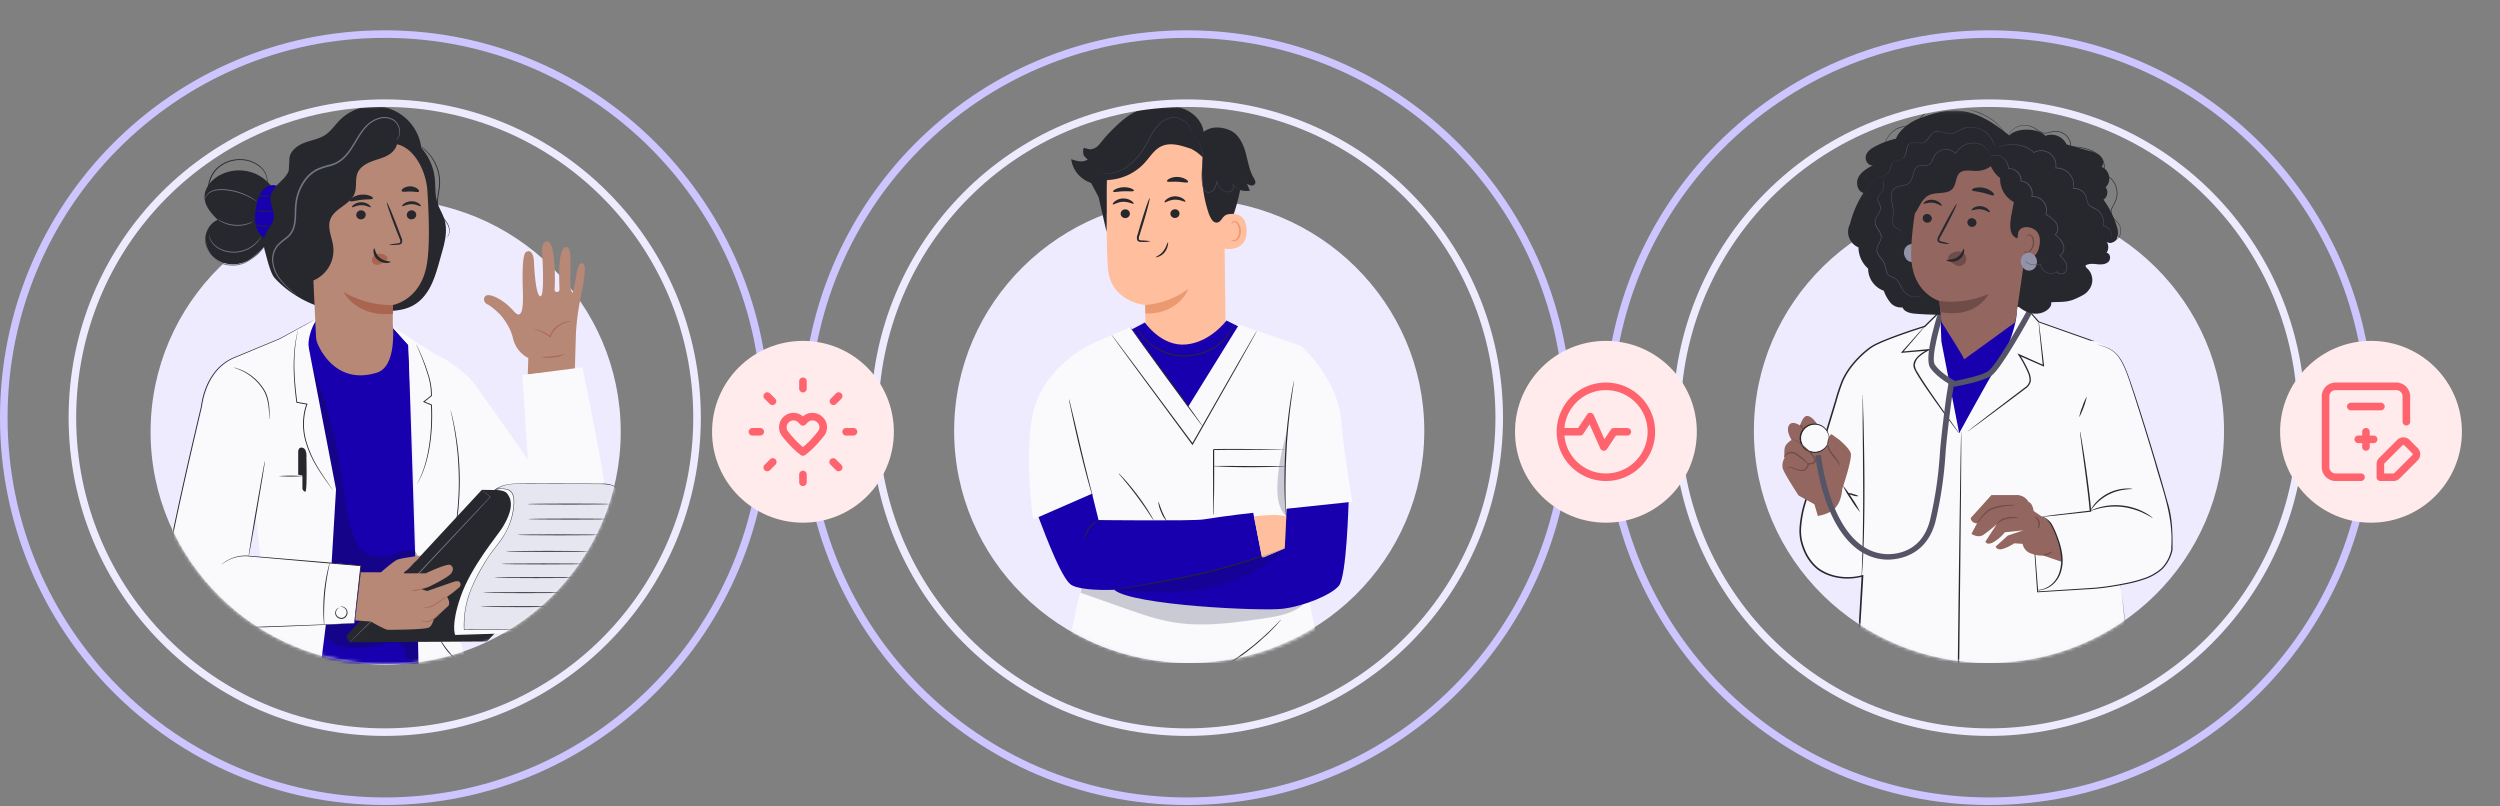 <svg xmlns="http://www.w3.org/2000/svg" width="769" height="248" fill="none" viewBox="0 0 769 248"><rect x="0" y="0" width="769" height="248" fill="#808080" stroke="none"/><g clip-path="url(#health-team_svg__a)"><ellipse cx="611.805" cy="132.555" fill="#EEEBFF" rx="72.308" ry="71.381"/><mask id="health-team_svg__b" width="174" height="170" x="525" y="34" maskUnits="userSpaceOnUse" style="mask-type:alpha"><path fill="#fff" fill-rule="evenodd" d="M698.574 34.05H525.035v110.64h15.514A70.7 70.7 0 0 0 545 159.871a71.3 71.3 0 0 0 15.675 23.158 72.4 72.4 0 0 0 23.458 15.473 73.1 73.1 0 0 0 27.671 5.434 73.1 73.1 0 0 0 27.671-5.434 72.4 72.4 0 0 0 23.459-15.473 71.3 71.3 0 0 0 15.674-23.158 70.7 70.7 0 0 0 4.452-15.181h15.514z" clip-rule="evenodd"/></mask><g mask="url(#health-team_svg__b)"><path fill="#FAFAFC" d="M652.383 181.256c-1.567-8.615-8.422-76.277-8.422-76.277l-16.843-5.947-7.242-8.3-20.96 2.897-6.889 6.796s-13.218 4.087-16.55 6.406c0 0-7.208 4.817-9.567 12.413-1.809 5.82-10.463 34.553-10.463 34.553s-2.359 7.009-1.584 11.75c.447 2.702 2.325 8.071 6.837 10.433a17 17 0 0 0 12.159 1.198l-4.53 76.651s.388 7.723 21.15 11.045 70.026-6.585 70.026-6.585-5.555-68.452-7.122-77.033"/><path fill="#27272E" d="M652.383 181.256s.336 1.818.749 5.31.956 8.657 1.593 15.293c1.283 13.304 2.997 32.556 4.986 56.345v.145h-.138a492 492 0 0 1-20.813 3.61c-7.302 1.105-14.958 2.124-22.949 2.855s-16.361 1.283-24.912.323a58.7 58.7 0 0 1-12.727-2.982 25.7 25.7 0 0 1-5.959-3.025 13.5 13.5 0 0 1-2.515-2.277 6.43 6.43 0 0 1-1.55-3.075c1.352-22.88 2.816-47.773 4.306-73.593q.09-1.544.181-3.05l.292.221a17.7 17.7 0 0 1-7.31.417 15.3 15.3 0 0 1-3.522-.952 12.2 12.2 0 0 1-3.178-1.776 14.55 14.55 0 0 1-4.168-5.768 17.7 17.7 0 0 1-1.033-3.399 15.3 15.3 0 0 1-.19-3.534 34.7 34.7 0 0 1 1.197-6.873q1.008-3.314 1.99-6.602 1.99-6.55 3.926-12.965a5042 5042 0 0 1 3.85-12.684 59 59 0 0 1 2.058-6.194 22.8 22.8 0 0 1 3.496-5.446 29.8 29.8 0 0 1 4.624-4.426 14.4 14.4 0 0 1 2.755-1.631c.948-.451 1.921-.85 2.894-1.241 3.892-1.546 7.75-2.846 11.659-4.069l-.086.051 6.889-6.755.052-.05h.06l20.96-2.89h.094l.069.077 7.242 8.284-.077-.051 16.835 5.947h.094v.102c2.377 23.585 4.375 42.667 5.822 55.844.714 6.593 1.308 11.708 1.722 15.165.224 1.7.379 3.059.516 3.943.138.883.19 1.342.19 1.342s-.345-1.81-.801-5.268-1.076-8.572-1.817-15.165c-1.498-13.177-3.548-32.285-5.967-55.827l.103.136-16.844-5.948h-.043l-7.25-8.3.163.06-20.951 2.922.112-.05-6.889 6.796c-3.849 1.223-7.75 2.549-11.625 4.061-.964.391-1.929.79-2.867 1.24-.954.422-1.853.955-2.678 1.589a29.3 29.3 0 0 0-4.564 4.359 22.6 22.6 0 0 0-3.445 5.352 58 58 0 0 0-2.04 6.151 9158 9158 0 0 1-3.832 12.685q-1.947 6.423-3.927 12.973-.982 3.272-1.981 6.576a34 34 0 0 0-1.179 6.797 14.7 14.7 0 0 0 .18 3.398c.22 1.136.558 2.246 1.008 3.314a14 14 0 0 0 4.047 5.607c3.755 2.812 9.007 3.483 13.589 2.234l.31-.085v.315a244001 244001 0 0 0-4.539 76.642 6.1 6.1 0 0 0 1.447 2.821 13.6 13.6 0 0 0 2.429 2.217 26 26 0 0 0 5.872 2.974 58.5 58.5 0 0 0 12.624 2.965c8.508.96 16.861.365 24.826-.297 7.966-.663 15.63-1.699 22.932-2.829s14.243-2.303 20.796-3.577l-.129.17c-1.946-23.789-3.608-43.05-4.84-56.354a866 866 0 0 0-1.507-15.293c-.206-1.75-.336-3.084-.482-3.976s-.215-1.351-.215-1.351"/><path fill="#FAFAFC" d="m641.025 117.791-.164 19.32 2.204 20.093-17.48 1.937 1.214 22.871s22.492-.238 33.265-4.494 8.189-14.826 7.431-19.541c-1.274-7.842-13.562-45.981-16.06-48.682-3.005-3.263-8.154-4.563-8.154-4.563z"/><path fill="#1900AF" d="M618.308 90.749a8.15 8.15 0 0 1 1.955 6.372c-.388 4.061-3.324 11.741-5.089 14.06s-12.53 22.09-12.53 22.09l-5.485-28.275-.344-9.252 2.101-2.081z"/><path fill="#27272E" d="M605.228 132.719q.255-.132.482-.306l1.309-.943c1.18-.85 2.808-2.056 4.797-3.526l7.07-5.268 4.167-3.135a3.67 3.67 0 0 0 1.628-2.31 6.1 6.1 0 0 0-.56-2.838 35.5 35.5 0 0 0-2.885-5.327l-.258.306 7.475 3.271.301.136v-.323c-.465-3.976-.861-7.298-1.137-9.686-.146-1.121-.258-2.03-.344-2.701a6 6 0 0 0-.164-.952q-.01.48.043.96l.25 2.719c.241 2.387.577 5.718.973 9.702l.267-.187-7.474-3.33-.62-.28.361.586a35.7 35.7 0 0 1 2.833 5.259c.384.822.569 1.72.543 2.625a3.3 3.3 0 0 1-1.464 2.039l-4.142 3.144-7.018 5.352-4.71 3.636-1.266 1.003a2.4 2.4 0 0 0-.457.374m-2.583.535a3 3 0 0 0-.276-.442l-.861-1.206-3.126-4.427c-1.317-1.869-2.884-4.086-4.589-6.584a170 170 0 0 1-2.627-3.942c-.448-.688-.861-1.394-1.3-2.124a4.7 4.7 0 0 1-.861-2.269 4 4 0 0 1 .522-1.526 4 4 0 0 1 1.088-1.201 12.4 12.4 0 0 1 2.721-1.75l1.034-.501-1.146.11-8.094.748.146.289 4.96-5.803 1.352-1.623a6 6 0 0 0 .448-.595 3.5 3.5 0 0 0-.534.527l-1.421 1.555-5.072 5.709-.293.323h.44l8.111-.688-.103-.391a12.3 12.3 0 0 0-2.833 1.801c-.453.38-.85.821-1.18 1.309a3.3 3.3 0 0 0-.585 1.699q-.013.35.077.688l.086.34.138.306q.275.593.611 1.155.633 1.109 1.318 2.141c.861 1.385 1.791 2.693 2.652 3.934a290 290 0 0 0 4.676 6.542 318 318 0 0 0 3.238 4.341l.904 1.164q.165.218.379.391m-.93 132.282c.121 0 .568-29.736.999-66.379.43-36.643.68-66.388.56-66.388-.121 0-.569 29.736-.999 66.379s-.681 66.38-.56 66.388m60.467-106.191a3.2 3.2 0 0 0-.603-.518 14 14 0 0 0-1.825-1.173 18 18 0 0 0-2.963-1.283 19.1 19.1 0 0 0-7.827-.9 18 18 0 0 0-3.186.594q-1.051.277-2.041.723-.38.137-.706.373c0 .077 1.068-.382 2.824-.807a21.4 21.4 0 0 1 3.143-.484 23 23 0 0 1 3.875.068c1.289.174 2.559.458 3.798.85 1.009.316 1.991.711 2.936 1.18 1.619.765 2.523 1.445 2.575 1.377m-6.243-8.938s-.207-.077-.594-.119a10 10 0 0 0-1.662 0c-1.833.12-3.621.612-5.251 1.447a13.3 13.3 0 0 0-4.221 3.404 9 9 0 0 0-.922 1.351c-.189.34-.275.535-.249.552.025.017.499-.697 1.412-1.699a14.6 14.6 0 0 1 4.185-3.22 15.1 15.1 0 0 1 5.089-1.521c1.352-.195 2.213-.119 2.213-.195"/><path fill="#27272E" d="M627.944 158.963a7 7 0 0 0 1.145-.06l3.16-.306 10.807-1.189h.199v-.204a174 174 0 0 0-.491-4.834 338 338 0 0 0-1.921-13.9 202 202 0 0 0-.706-4.197c-.086-.459-.155-.849-.215-1.138a1.7 1.7 0 0 0-.103-.391 1.3 1.3 0 0 0 0 .408c0 .306.077.688.137 1.147.138 1.062.328 2.48.56 4.248.482 3.559 1.163 8.496 1.8 13.908.189 1.699.353 3.296.499 4.825l.19-.229-10.756 1.274-3.143.434a7 7 0 0 0-1.162.204"/><path fill="#27272E" d="M644.943 105.947a2 2 0 0 0 .344.119l1.016.298a11.9 11.9 0 0 1 3.643 1.699c1.421 1.028 2.583 2.888 3.582 5.148s1.826 4.979 2.807 7.944a981 981 0 0 1 6.485 20.968c2.127 7.944 5.735 16.559 5.063 26.168v.85a11.7 11.7 0 0 1-2.945 5.615 15.7 15.7 0 0 1-5.442 3.11 41 41 0 0 1-5.976 1.555 91 91 0 0 1-5.882.994c-1.929.272-3.815.425-5.666.527l-5.399.348-9.791.629.172.144c-.534-6.95-.964-12.583-1.266-16.508-.155-1.937-.275-3.398-.361-4.494a46 46 0 0 1-.112-1.164c-.026-.314-.052-.399-.052-.399a3 3 0 0 0 0 .399c0 .289 0 .671.06 1.172.061 1.054.155 2.549.284 4.495.259 3.925.646 9.566 1.12 16.525v.101h.155l9.774-.594 5.399-.332a67 67 0 0 0 5.7-.509 107 107 0 0 0 5.916-.986 41.5 41.5 0 0 0 6.028-1.563 15.9 15.9 0 0 0 5.606-3.212 12.1 12.1 0 0 0 3.066-5.828v-.85c.068-4.749-.138-9.498-1.516-13.823-1.18-4.341-2.42-8.496-3.6-12.463-2.385-7.918-4.615-15.021-6.578-20.96-.999-2.956-1.878-5.65-2.877-7.944s-2.23-4.146-3.711-5.182a11.4 11.4 0 0 0-3.711-1.657 17 17 0 0 0-1.025-.255 3 3 0 0 0-.31-.085"/><path fill="#936760" d="M630.786 160.823c-.259-.255-5.236-3.653-5.236-3.653s-.284-2.362-1.567-2.778a4.16 4.16 0 0 0-1.688-1.636 4.24 4.24 0 0 0-2.316-.471h-7.414l-6.39 7.069c.052.466.287.893.653 1.191s.837.444 1.31.406l-1.722 3.254s2.015 1.453 3.72.28c1.705-1.172 4.03-3.194 4.03-3.194l-3.444 5.293s.293 1.181 2.196.339a12.8 12.8 0 0 0 3.771-3.194l5.709-.595-4.787 1.598-3.755 3.398s.345 1.181 2.05.756a13.8 13.8 0 0 0 3.668-1.759l2.583.162c.108.595.357 1.158.726 1.64.37.483.85.873 1.401 1.138a9.6 9.6 0 0 0 4.349.85l5.614 1.928c.026-3.279-1.739-8.207-3.461-12.022"/><path fill="#6F4C47" d="M608.139 160.95q.723-.709 1.326-1.521.694-.827 1.489-1.563a5.34 5.34 0 0 1 2.205-1.325 21.5 21.5 0 0 1 4.736-.943q1.016-.045 2.015-.23a7 7 0 0 0-2.032-.076 17.5 17.5 0 0 0-4.866.849c-.462.14-.903.343-1.308.604a7 7 0 0 0-1.025.849 14 14 0 0 0-1.455 1.7 7.2 7.2 0 0 0-1.085 1.656m6.027.34c.061 0 .336-.263.862-.654a5.7 5.7 0 0 1 2.256-1.002 14.6 14.6 0 0 1 2.523-.264c.364.028.729-.015 1.076-.127 0-.06-.405-.128-1.068-.179a9.1 9.1 0 0 0-2.626.145 4.93 4.93 0 0 0-2.36 1.198c-.49.476-.663.849-.663.883m12.616 1.36c.043 0 .267-.128.465-.51.256-.518.31-1.111.151-1.666a2.35 2.35 0 0 0-1.012-1.342c-.371-.229-.646-.254-.663-.203s.93.535 1.248 1.699a4 4 0 0 1-.189 2.022m4.521 7c-.078-.093-.663.255-1.438.544s-1.456.4-1.447.527.749.195 1.602-.127c.852-.323 1.369-.859 1.283-.944"/><path fill="#27272E" d="M628.039 159.005s.387.128.999.518a6 6 0 0 1 1.98 2.252 32 32 0 0 1 1.722 4.197 22 22 0 0 1 1.232 5.378 11.8 11.8 0 0 1-.465 4.528 8.16 8.16 0 0 1-1.981 3.399 7.4 7.4 0 0 1-2.531 1.699 6.7 6.7 0 0 1-1.861.45h-.266l.241.085c.195.092.405.153.62.179a2.5 2.5 0 0 0-.569-.289v.11a5.6 5.6 0 0 0 1.946-.34 7.4 7.4 0 0 0 2.696-1.699 8.5 8.5 0 0 0 2.127-3.475c.475-1.516.645-3.109.499-4.69a21.2 21.2 0 0 0-1.283-5.471 28.5 28.5 0 0 0-1.808-4.248 5.77 5.77 0 0 0-2.162-2.243 3.3 3.3 0 0 0-.792-.331c-.241-.017-.344-.026-.344-.009m13.882-37.034a13.3 13.3 0 0 0-1.378 3.118 13.4 13.4 0 0 0-.965 3.262 26.5 26.5 0 0 0 2.343-6.38m-69.294 56.15a3 3 0 0 1 0-.578q0-.637.051-1.656c.052-1.487.121-3.552.198-6.075.147-5.097.25-12.226.224-20.059s-.112-14.893-.155-20.076v-7.731a2.7 2.7 0 0 1 0-.578q.06.286.052.578c0 .416.043.968.069 1.648 0 1.487.094 3.551.163 6.083.121 5.098.267 12.226.284 20.068.018 7.841-.129 14.944-.353 20.076a193 193 0 0 1-.473 7.722q.003.293-.06.578m-.974-25.497a3.86 3.86 0 0 1-1.8-.263c-.956-.255-1.722-.561-1.67-.68a3.9 3.9 0 0 1 1.791.255c.955.263 1.713.569 1.679.688"/><path fill="#936760" d="M559.528 131.444s-1.799-3.534-3.702-3.491c-1.275 0-2.136 2.931-2.136 2.931s-2.497-1.759-3.444 0 .861 4.452.861 4.452-1.903 1.053-2.144 2.548a10.4 10.4 0 0 0 0 2.931 4.48 4.48 0 0 0-.595 3.28c.483 1.64 4.874 8.318 4.874 8.318l4.866 2.701 1.067 3.603c4.65-.901 6.993-2.847 7.509-8.344 0 0 3.187-9.345 2.584-11.044-.603-1.7-3.565-4.104-3.565-4.104l-2.351-1.699a3.86 3.86 0 0 0-.939 2.404c0 1.411-.275 1.309-.275 1.309z"/><path fill="#FAFAFC" d="M562.594 134.791a4.3 4.3 0 0 1-.744 2.405 4.37 4.37 0 0 1-1.973 1.592 4.45 4.45 0 0 1-2.537.243 4.4 4.4 0 0 1-2.246-1.187 4.3 4.3 0 0 1-1.199-2.219 4.27 4.27 0 0 1 .251-2.502 4.34 4.34 0 0 1 1.618-1.944 4.44 4.44 0 0 1 5.547.543c.408.403.731.882.951 1.408.221.527.333 1.091.332 1.661"/><path fill="#27272E" d="M562.594 134.791c-.043 0 0-.39-.215-1.036a4.37 4.37 0 0 0-1.602-2.285 4.25 4.25 0 0 0-4.397-.385 4.2 4.2 0 0 0-1.693 1.529 4.1 4.1 0 0 0 0 4.355c.41.655.996 1.184 1.693 1.529a4.25 4.25 0 0 0 4.397-.385 4.4 4.4 0 0 0 1.61-2.285c.181-.654.173-1.037.216-1.037s0 .094 0 .281q.009.405-.086.798a4.3 4.3 0 0 1-1.585 2.49 4.56 4.56 0 0 1-4.305.696 4.56 4.56 0 0 1-2.153-1.571 4.47 4.47 0 0 1-.904-2.694 4.47 4.47 0 0 1 2.252-3.88 4.63 4.63 0 0 1 5.127.338 4.32 4.32 0 0 1 1.585 2.497q.096.394.086.799c0 .153-.009.246-.026.246"/><path fill="#FAFAFC" d="M558.194 138.861c-.809 0-1.6-.236-2.273-.68a4.04 4.04 0 0 1-1.506-1.811 4 4 0 0 1-.233-2.332 4 4 0 0 1 1.12-2.066 4.1 4.1 0 0 1 2.094-1.104 4.14 4.14 0 0 1 2.363.229 4.1 4.1 0 0 1 1.836 1.487 4 4 0 0 1 .689 2.242c0 1.07-.431 2.097-1.198 2.853a4.12 4.12 0 0 1-2.892 1.182m0-7.221a3.26 3.26 0 0 0-1.794.537c-.531.35-.945.847-1.19 1.43a3.14 3.14 0 0 0-.183 1.84c.124.618.432 1.186.883 1.632a3.25 3.25 0 0 0 1.654.872 3.3 3.3 0 0 0 1.866-.182 3.2 3.2 0 0 0 1.449-1.173c.355-.524.544-1.14.544-1.77a3.17 3.17 0 0 0-.952-2.242 3.25 3.25 0 0 0-2.277-.927z"/><path fill="#555567" d="M580.583 172.14a10 10 0 0 1-1.301-.068c-7.371-.74-13.33-6.559-17.222-16.814a66 66 0 0 1-3.651-15.182l1.722-.162c0 .289 3.023 28.827 19.367 30.475.482.06 11.194 1.334 14.182-10.433a123.5 123.5 0 0 0 3.049-20.866c.223-3.33 1.489-14.001 2.092-17.969l.594-3.568 1.722.272-.594 3.559c-.602 3.926-1.86 14.52-2.075 17.8a125.3 125.3 0 0 1-3.1 21.18c-2.781 10.722-11.487 11.776-14.785 11.776"/><path fill="#6F4C47" d="M550.943 135.335s.284-.161.861-.102c.339.049.662.171.948.357q.55.35 1.059.756 1.35 1.037 2.583 2.209.736.678 1.386 1.436.354.423.612.909a1.25 1.25 0 0 1 .06 1.232 1.67 1.67 0 0 1-1.136.662 4.1 4.1 0 0 1-1.206.06l.224-.306a1.46 1.46 0 0 1-.25 1.215 3.7 3.7 0 0 1-.732.807 1.64 1.64 0 0 1-1.033.314 3.7 3.7 0 0 1-.939-.11 10.3 10.3 0 0 1-2.678-1.087h.121q-.602.406-1.275.679a7 7 0 0 1 1.154-.849h.112c.835.42 1.721.737 2.635.943a2.15 2.15 0 0 0 1.645-.179c.247-.206.459-.45.628-.722.168-.235.244-.521.216-.807l-.112-.323h.336c.654.043 1.55 0 1.911-.518a.88.88 0 0 0-.077-.85 4.3 4.3 0 0 0-.56-.849q-.622-.756-1.335-1.428a43 43 0 0 0-2.454-2.26 4.9 4.9 0 0 0-1.843-1.181 5 5 0 0 0-.861-.008m15.001 7.953c-.069 0-.233-.57-.81-1.351-.577-.782-1.558-1.7-2.402-3.042a4.35 4.35 0 0 1-.681-2.09 4.7 4.7 0 0 1 .302-1.767 3.5 3.5 0 0 1 .783-1.41c.061 0-.215.577-.482 1.503a5.1 5.1 0 0 0-.189 1.649 4.14 4.14 0 0 0 .654 1.886c.784 1.232 1.783 2.217 2.282 3.101.334.44.523.971.543 1.521"/><path fill="#6F4C47" d="M556.084 142.642c-.043.051-.473-.263-1.076-.85-.155-.136-.327-.288-.517-.441l-.628-.442-1.43-1.037a2.9 2.9 0 0 0-1.567-.475c-.455.023-.893.18-1.257.45a2.56 2.56 0 0 0-.81.968s-.06-.136 0-.373c.115-.334.324-.629.603-.85a2.5 2.5 0 0 1 1.429-.612 3.08 3.08 0 0 1 1.835.518c.542.374 1.007.748 1.446 1.088l.62.484c.181.17.345.34.491.493.332.322.621.685.861 1.079m-1.447-10.4c-.12 0-.318-.297-.542-.696-.224-.4-.405-.74-.31-.85s.448.161.697.612c.25.45.267.9.155.934"/><path fill="#27272E" d="M572.17 157.552a26.7 26.7 0 0 1-2.842-3.959 26.6 26.6 0 0 1-2.471-4.248 26.6 26.6 0 0 1 2.841 3.967 26.3 26.3 0 0 1 2.472 4.24"/><path fill="#555567" d="m601.077 118.963-.258-.136c-.198-.094-4.883-2.472-7.087-5.709-2.205-3.237 2.583-17.562 3.547-20.39l1.628.551c-2.325 6.704-5.029 16.992-3.746 18.887 1.722 2.481 5.218 4.494 6.192 5.021 2.583-.476 8.611-1.801 10.29-3.075 2.394-1.793 9.403-14.061 11.901-18.632l1.515.807c-.939 1.7-9.257 16.831-12.374 19.176-2.42 1.818-10.42 3.287-11.324 3.449z"/><path fill="#27272E" d="M618.05 41.632c2.91-2.778 9.601-1.894 11.065.153a5.23 5.23 0 0 1 3.811.033 5.14 5.14 0 0 1 2.751 2.601l7.044 2.005a7.5 7.5 0 0 1 3.341 1.589c.861.85 1.223 2.413.379 3.33 2.48.85 3.22 4.571 1.231 6.236a2.66 2.66 0 0 1-.654 3.84 26.6 26.6 0 0 1 4.073 8.148 5.4 5.4 0 0 1 .112 3.739c-.525 1.163-2.17 1.886-3.169 1.07a3.11 3.11 0 0 1-.069 3.398c1.206.11 1.438 1.972.551 2.787-.887.816-2.239.85-3.444.714s-2.506-.255-3.548.365a1.08 1.08 0 0 0 .344.782 4.87 4.87 0 0 1 .663 6.754l-.43.518c-.767.935-2.583 1.7-3.677 2.21-2.825 1.223-4.435.849-7.518 1.095.706 1.997-4.538 5.947-9.928 1.377a111 111 0 0 1-31.474 2.15c-1.671-.103-3.669-.46-4.306-1.98a4.2 4.2 0 0 1-2.063-.269 4.2 4.2 0 0 1-1.674-1.218 12 12 0 0 1-2.006-3.628 7.3 7.3 0 0 1-3.496-2.648 7.15 7.15 0 0 1-1.318-4.149 8.9 8.9 0 0 1-2.183-2.959 8.8 8.8 0 0 1-.797-3.574 5.3 5.3 0 0 1-1.77-1.234 5.2 5.2 0 0 1-1.122-1.83 5.16 5.16 0 0 1 .309-4.175 31.1 31.1 0 0 1 4.125-9.507c-1.886-.535-2.446-3.126-1.533-4.851s2.721-2.744 4.443-3.679c-1.455.28-2.583-1.572-2.152-2.974.43-1.401 1.799-2.302 3.125-2.973a27 27 0 0 1 6.114-2.226c.862-2.447 4.263-5.098 6.7-6.024 9.825-3.831 16.576-4.52 28.141 5.038"/><path fill="#9292A9" d="M590.107 76.246a3.44 3.44 0 0 0-1.291-1.011h.103c-.095 0-.19-.051-.284-.077a1.4 1.4 0 0 0-1.085 0 2.58 2.58 0 0 0-1.49 1.07 2.94 2.94 0 0 0 .078 3.084c.202.422.531.772.942 1.003a2.325 2.325 0 0 0 2.631-.25 2.26 2.26 0 0 0 .732-1.16 2.77 2.77 0 0 0-.336-2.66"/><path fill="#936760" d="M590.314 57.835c1.188-6.423 6.492-13.857 12.916-12.413l19.806 7.477a3.88 3.88 0 0 1 2.327 1.552 3.78 3.78 0 0 1 .652 2.696l-6.105 41.97-15.75 11.427c-.129-.849-6.932-11.427-6.932-11.427-.353-3.126-.714-6.584-.714-6.567s-8.215-2.354-8.612-13.347c-.241-5.463 1.094-14.257 2.412-21.368"/><path fill="#27272E" d="M591.433 66.926c-.047.36.049.723.27 1.013.22.29.546.485.909.541a1.38 1.38 0 0 0 1.03-.208 1.35 1.35 0 0 0 .572-.87 1.38 1.38 0 0 0-.273-1.017 1.42 1.42 0 0 0-.915-.538 1.36 1.36 0 0 0-1.029.206 1.33 1.33 0 0 0-.564.873m.267-4.291c.155.204 1.308-.45 2.815-.272s2.524 1.062 2.713.892-.052-.416-.491-.85a3.94 3.94 0 0 0-2.144-.943 3.83 3.83 0 0 0-2.265.442c-.508.332-.706.646-.628.731m13.477 5.582c-.045.36.054.724.275 1.014s.549.484.913.54a1.365 1.365 0 0 0 1.399-.587c.097-.15.163-.317.194-.492a1.38 1.38 0 0 0-.273-1.016 1.42 1.42 0 0 0-.915-.538 1.36 1.36 0 0 0-1.029.206 1.33 1.33 0 0 0-.564.873m1.325-3.568c.147.203 1.309-.45 2.816-.272s2.523 1.053 2.712.85c.19-.205-.051-.417-.49-.85a3.95 3.95 0 0 0-2.145-.935 3.75 3.75 0 0 0-2.264.442c-.508.365-.715.671-.629.764m-6.802 10.4a10.4 10.4 0 0 0-2.403-.722c-.379-.085-.732-.204-.766-.468a1.94 1.94 0 0 1 .387-1.096l1.49-2.718c2.075-3.942 3.634-7.196 3.444-7.273s-1.98 3.042-4.055 6.975q-.752 1.464-1.438 2.787c-.299.43-.433.951-.379 1.47a.95.95 0 0 0 .568.629q.307.125.637.17c.824.186 1.669.27 2.515.246"/><path fill="#6F4C47" d="M596.539 92.55a28.4 28.4 0 0 0 15.113-2.116s-3.385 7.535-14.734 5.615zm2.989-13.934a3.7 3.7 0 0 1 1.471-1.018 3.8 3.8 0 0 1 1.784-.222 2.4 2.4 0 0 1 1.851 1.3 2.18 2.18 0 0 1-.394 2.47 2.24 2.24 0 0 1-1.16.638 2.26 2.26 0 0 1-1.322-.126 5.54 5.54 0 0 1-2.058-1.615 1.8 1.8 0 0 1-.414-.611.75.75 0 0 1 .155-.748"/><path fill="#27272E" d="M604.013 76.602c-.241-.042-.439 1.572-1.981 2.55-1.541.976-3.263.594-3.298.849 0 .093.353.357 1.085.467a4.2 4.2 0 0 0 2.747-.603 3.5 3.5 0 0 0 1.55-2.158c.147-.68.009-1.105-.103-1.105m2.559-18.164c.094.425 1.627.408 3.375.85 1.748.441 3.117 1.061 3.393.73.129-.161-.078-.578-.603-1.037a5.8 5.8 0 0 0-2.445-1.172 5.9 5.9 0 0 0-2.713 0c-.689.153-1.05.433-1.007.629m-13.727-.868c.224.375 1.309.145 2.583.273 1.275.127 2.282.501 2.584.17.129-.153 0-.519-.422-.85a3.77 3.77 0 0 0-4.125-.348c-.525.246-.715.577-.62.756"/><path fill="#27272E" d="M585 62.678c.17-1.71.934-3.31 2.162-4.529a26 26 0 0 0 2.179-1.792c1.351-1.513 1.343-3.747 2.015-5.65a8.2 8.2 0 0 1 2.15-3.208 8.36 8.36 0 0 1 3.395-1.89c2.11-.578 4.435-.306 6.441-1.18 1.481-.647 2.67-1.861 4.185-2.422 2.963-1.08 6.175.612 8.758 2.396.379 2.158-1.111 3.89-2.583 5.556a7.7 7.7 0 0 1-2.64 1.95 7.8 7.8 0 0 1-3.225.675c-1.722 0-3.694-.543-4.994.57s-1.034 3.449-2.187 4.834c-1.645 1.97-4.969.934-7.294 2.056-1.8.85-2.67 2.846-3.668 4.562s-2.635 3.399-4.616 3.203a21.5 21.5 0 0 1-.078-5.131"/><path fill="#27272E" d="M611.721 47.954a39.3 39.3 0 0 1 14.501 3.645 7.1 7.1 0 0 1 3.445 2.727 6.8 6.8 0 0 1 .482 3.806c-.345 4.053-2.377 8.896-4.22 12.532l-5.356 2.659c-3.883-1.206-1.567-7.808-1.128-11.172a8.03 8.03 0 0 1-3.168-3.094 7.9 7.9 0 0 1-1.025-4.28 8.9 8.9 0 0 1-2.552-3.016 8.8 8.8 0 0 1-.979-3.807"/><path fill="#936760" d="M620.754 71.87c.327-2.302 3.246-2.549 5.167-1.206 1.059.739 1.799 2.098 1.472 4.545-.861 6.542-7.345 4.333-7.328 4.146s.301-4.783.689-7.485"/><path fill="#6F4C47" d="M622.425 77.138s.103.093.284.203c.259.151.567.2.861.137.74-.17 1.472-1.19 1.662-2.362a3.84 3.84 0 0 0-.104-1.7 1.35 1.35 0 0 0-.757-.986.61.61 0 0 0-.724.222c-.112.178-.086.314-.12.314-.035 0-.129-.127-.043-.39a.76.76 0 0 1 .318-.374.87.87 0 0 1 .663-.085c.265.089.502.243.689.448a1.6 1.6 0 0 1 .379.724 3.8 3.8 0 0 1 .155 1.878c-.215 1.308-1.059 2.455-2.058 2.6a1.27 1.27 0 0 1-1.033-.306c-.181-.162-.198-.315-.172-.323"/><path fill="#9292A9" d="M626.042 78.871a3.5 3.5 0 0 0-1.292-1.002h.103a2 2 0 0 0-.284-.077 1.4 1.4 0 0 0-1.085 0 2.58 2.58 0 0 0-1.49 1.07 2.94 2.94 0 0 0 .069 3.076c.202.422.53.772.941 1.003a2.32 2.32 0 0 0 2.63-.244c.36-.302.616-.707.735-1.158a2.8 2.8 0 0 0-.327-2.668"/><path fill="#555567" d="M622.958 79.95a1 1 0 0 0 0 .093q.027.13.078.255c.145.32.398.58.715.74a4.1 4.1 0 0 0 1.627.45q.534.051 1.068 0a4.3 4.3 0 0 0 1.197-.264l-.078-.051c.05.563.247 1.104.571 1.57.325.466.767.84 1.282 1.088a3.35 3.35 0 0 0 3.262-.203h-.112a1.4 1.4 0 0 0 .862.638 1.9 1.9 0 0 0 1.085 0c.369-.103.693-.324.921-.63.23-.312.375-.677.422-1.061a3.3 3.3 0 0 0-.568-2.243 9.6 9.6 0 0 0-1.628-1.81v.153a2.38 2.38 0 0 0 1.171-1.495 3.36 3.36 0 0 0-.052-1.954 5.2 5.2 0 0 0-1.041-1.7 17 17 0 0 0-1.473-1.427v.145a2.45 2.45 0 0 0 .792-1.852 3.5 3.5 0 0 0-.603-2.005 8.9 8.9 0 0 0-3.082-2.473l.051.12a4.34 4.34 0 0 0-.678-4.004 4.4 4.4 0 0 0-1.645-1.318 4.5 4.5 0 0 0-2.077-.414l.095.12a3.76 3.76 0 0 0-.663-3.263 3.8 3.8 0 0 0-1.183-1.075 3.8 3.8 0 0 0-1.53-.488l.078.084a3.7 3.7 0 0 0-1.292-2.973 3.7 3.7 0 0 0-1.266-.753 3.8 3.8 0 0 0-1.464-.207l.069.076a3.54 3.54 0 0 0-.413-1.699 4.7 4.7 0 0 0-.965-1.317 3.86 3.86 0 0 0-2.204-1.13h-.25a2 2 0 0 0-.232 0 3 3 0 0 0-.422 0q-.332.04-.655.128l-.379.127-.129.051h.138l.379-.11q.318-.078.646-.11.21-.015.422 0h.473a3.8 3.8 0 0 1 2.144 1.138c.358.367.649.793.862 1.257a3.44 3.44 0 0 1 .387 1.7v.076h.069c.472-.024.944.047 1.388.207s.851.408 1.195.727c.409.355.732.795.945 1.29.213.493.311 1.028.287 1.565v.076h.086a3.65 3.65 0 0 1 1.458.48c.446.26.83.613 1.125 1.033a3.58 3.58 0 0 1 .629 3.1v.128h.138a4.3 4.3 0 0 1 1.983.395c.62.288 1.159.72 1.571 1.26a4.11 4.11 0 0 1 .639 3.826v.076h.078a8.7 8.7 0 0 1 3.005 2.412c.383.556.584 1.215.577 1.887a2.27 2.27 0 0 1-.732 1.699l-.086.068.086.076a7.8 7.8 0 0 1 2.471 3.067c.195.595.21 1.232.044 1.835a2.14 2.14 0 0 1-1.068 1.368l-.121.06.095.093a9.4 9.4 0 0 1 1.602 1.776c.432.621.624 1.375.542 2.124a1.75 1.75 0 0 1-.363.958 1.8 1.8 0 0 1-.843.597 1.5 1.5 0 0 1-1.722-.544l-.043-.077-.069.043a3.28 3.28 0 0 1-3.375.076 3.3 3.3 0 0 1-1.059-1.029 3.2 3.2 0 0 1-.491-1.383v-.111h-.069a3.9 3.9 0 0 1-1.163.263q-.525.045-1.05 0a4.3 4.3 0 0 1-1.602-.424 1.53 1.53 0 0 1-.723-.706 2 2 0 0 1-.147-.271m25.877-5.2q.166-.169.284-.374c.23-.392.382-.825.448-1.274a3.28 3.28 0 0 0-.396-2.107 3.5 3.5 0 0 0-.967-1.09c-.396-.292-.85-.5-1.332-.61l.052.077a4.4 4.4 0 0 0-.362-3.28 4.4 4.4 0 0 0-1.197-1.46 10.7 10.7 0 0 0-1.722-.978 3.6 3.6 0 0 1-.861-.577 2.1 2.1 0 0 1-.551-.85c-.25-.646-.285-1.402-.612-2.107a4 4 0 0 0-1.601-1.729 4.1 4.1 0 0 0-2.308-.548l.112.12a5.2 5.2 0 0 0-.037-2.393 5.25 5.25 0 0 0-1.104-2.13 5.34 5.34 0 0 0-1.943-1.43 5.4 5.4 0 0 0-2.385-.437l.104.12a4.6 4.6 0 0 0-.273-2.583 4.65 4.65 0 0 0-1.639-2.03 4.75 4.75 0 0 0-5.046-.23h.103a6.4 6.4 0 0 0-2.221-1.572 10 10 0 0 0-2.351-.714 11.3 11.3 0 0 0-3.961 0c-.845.133-1.662.4-2.42.79a4 4 0 0 0-.568.348l-.19.128s.267-.17.784-.433a8.5 8.5 0 0 1 2.411-.74 11.3 11.3 0 0 1 3.918.06 9.5 9.5 0 0 1 2.308.722 6.15 6.15 0 0 1 2.161 1.538l.043.05h.06a4.72 4.72 0 0 1 4.633.086 4.57 4.57 0 0 1 1.72 1.987 4.5 4.5 0 0 1 .33 2.592v.119h.12a5.2 5.2 0 0 1 2.29.428c.72.313 1.358.785 1.866 1.378a5.04 5.04 0 0 1 1.106 4.345v.136h.129a3.9 3.9 0 0 1 2.193.52 3.84 3.84 0 0 1 1.527 1.638c.31.663.353 1.41.611 2.099a2.4 2.4 0 0 0 .595.909c.256.24.546.443.861.603q.901.403 1.722.951c.484.38.88.859 1.162 1.402.527.975.66 2.11.371 3.178v.068h.069a3.43 3.43 0 0 1 2.238 1.605c.358.618.503 1.334.414 2.04a3.5 3.5 0 0 1-.414 1.265c-.189.247-.292.366-.284.374m-63.792-2.795a.63.63 0 0 0 .069-.535 1.4 1.4 0 0 0-.353-.578 2.3 2.3 0 0 0-.792-.467 3.7 3.7 0 0 1-1.007-.501 2.02 2.02 0 0 1-.672-1.105 3.9 3.9 0 0 1-.052-1.52c.061-.536.19-1.105.233-1.7a17.6 17.6 0 0 0-.56-3.95 5.4 5.4 0 0 1 .069-2.159 2.66 2.66 0 0 1 1.343-1.767 10.4 10.4 0 0 1 2.394-.611c.434-.083.85-.239 1.232-.46a2.66 2.66 0 0 0 .921-.976c.378-.817.667-1.672.861-2.55a4.4 4.4 0 0 1 .56-1.206c.25-.366.617-.641 1.042-.781a7.5 7.5 0 0 1 1.86-.11c.323-.006.643-.063.947-.17.31-.11.582-.304.784-.561a6.4 6.4 0 0 0 .861-1.623 4 4 0 0 1 .947-1.427c.392-.386.86-.688 1.376-.887a4.1 4.1 0 0 1 1.621-.269 4.14 4.14 0 0 1 2.755 1.215l.078.085.06-.102a6.3 6.3 0 0 1 1.763-1.99 6.4 6.4 0 0 1 2.439-1.094 5.9 5.9 0 0 1 2.239 0 5.4 5.4 0 0 1 1.791.637 4.67 4.67 0 0 1 1.817 1.903q.16.31.284.638l.061.17v.059-.06l-.052-.178a4 4 0 0 0-.267-.654 4.6 4.6 0 0 0-1.808-1.963 5.4 5.4 0 0 0-1.826-.67 6.1 6.1 0 0 0-2.282 0 6.5 6.5 0 0 0-2.496 1.113 6.4 6.4 0 0 0-1.809 2.03h.137a4.33 4.33 0 0 0-2.867-1.283 4.35 4.35 0 0 0-2.499.701 4.27 4.27 0 0 0-1.635 1.992 6.6 6.6 0 0 1-.792 1.572 1.97 1.97 0 0 1-1.584.654 7.7 7.7 0 0 0-1.912.127 2.27 2.27 0 0 0-1.154.85 4.6 4.6 0 0 0-.577 1.266c-.197.86-.486 1.697-.861 2.498-.203.373-.5.688-.861.917a4 4 0 0 1-1.171.434c-.836.113-1.654.327-2.437.637a2.6 2.6 0 0 0-.93.798c-.23.328-.399.693-.5 1.08a5.6 5.6 0 0 0-.06 2.234c.337 1.278.531 2.588.577 3.908 0 .603-.155 1.172-.215 1.7a4 4 0 0 0 .069 1.554c.109.452.362.857.723 1.156a4 4 0 0 0 1.042.5c.286.092.549.24.775.434.163.148.285.336.353.544a.83.83 0 0 1-.052.501"/><path fill="#555567" d="m572.876 60.85.077-.118.207-.349.792-1.376c.345-.595.741-1.342 1.292-2.15a5.86 5.86 0 0 1 2.402-2.2c.56-.246 1.197-.39 1.843-.62q.5-.178.947-.459c.313-.22.568-.511.741-.85.362-.654.431-1.427.732-2.115.143-.35.392-.647.715-.85a3.5 3.5 0 0 1 1.102-.407 7 7 0 0 0 1.205-.366c.41-.173.754-.47.982-.85.369-.796.624-1.64.758-2.506.093-.423.275-.822.534-1.172a1.65 1.65 0 0 1 1.128-.586c.861-.12 1.808.246 2.798.17a2.44 2.44 0 0 0 1.327-.578c.343-.322.65-.681.912-1.07q.375-.566.818-1.08c.275-.334.63-.594 1.034-.756a3.94 3.94 0 0 1 2.514.196 5.8 5.8 0 0 0 2.515.399 7 7 0 0 0 2.273-.85c.644-.377 1.325-.69 2.032-.934a6.9 6.9 0 0 1 3.961.161 7.3 7.3 0 0 1 2.816 1.7 8.3 8.3 0 0 1 1.481 2.005q.353.707.586 1.46c.052.162.095.298.121.392l.051.136v-.136c0-.085-.06-.238-.112-.4a8 8 0 0 0-.551-1.486 8.2 8.2 0 0 0-1.464-2.048 7.55 7.55 0 0 0-2.902-1.7 7.14 7.14 0 0 0-4.056-.186c-.72.244-1.415.557-2.075.934a6.6 6.6 0 0 1-2.213.85 5.8 5.8 0 0 1-2.428-.4 8 8 0 0 0-1.283-.314 2.76 2.76 0 0 0-1.361.11 2.85 2.85 0 0 0-1.119.85c-.31.349-.56.731-.862 1.096a6 6 0 0 1-.861 1.037 2.17 2.17 0 0 1-1.222.527c-.913.085-1.835-.29-2.799-.17-.487.06-.93.307-1.231.688a3.2 3.2 0 0 0-.569 1.249 10 10 0 0 1-.732 2.455c-.199.344-.499.62-.861.79q-.567.232-1.171.349c-.41.082-.803.231-1.162.441-.346.23-.616.555-.775.935-.31.722-.371 1.487-.715 2.107a2.74 2.74 0 0 1-1.602 1.206c-.629.221-1.266.374-1.843.638a5.9 5.9 0 0 0-2.437 2.26c-.542.85-.93 1.58-1.265 2.175-.336.594-.577 1.07-.758 1.393-.078.153-.147.272-.19.365-.043.094-.12.009-.077.009"/><path fill="#555567" d="M580.471 54.487h-.121a.66.66 0 0 0-.361.051c-.209.11-.386.27-.517.464a1.4 1.4 0 0 0-.233.65c-.026.332-.003.667.069.993.086.376.115.763.086 1.147a2.5 2.5 0 0 1-.559 1.181c-.284.383-.646.74-.948 1.198a1.89 1.89 0 0 0-.284 1.64c.173.578.551 1.07.706 1.7a2.44 2.44 0 0 1-.31 1.792c-.31.578-.723 1.138-1.024 1.784-.164.33-.263.687-.293 1.053-.02.376.038.752.172 1.105q.476 1.03 1.128 1.963c.446.618.643 1.378.551 2.132-.24.753-.567 1.477-.973 2.158a3.4 3.4 0 0 0-.336 1.19c-.018.41.058.82.224 1.197.356.702.792 1.36 1.301 1.963a5.4 5.4 0 0 1 1.024 1.946q.199 1.063.543 2.09c.136.325.345.615.611.85.27.221.575.397.904.517q.465.168.905.391c.27.154.517.345.731.57.392.451.721.95.982 1.486.276.51.517 1.011.81 1.462a4.5 4.5 0 0 0 2.195 1.852 5 5 0 0 0 2.153.365 4.5 4.5 0 0 0 1.361-.289q.223-.086.43-.204a5.2 5.2 0 0 1-1.791.417 5 5 0 0 1-2.109-.391 4.4 4.4 0 0 1-2.119-1.818c-.275-.45-.517-.952-.783-1.47a7 7 0 0 0-1.008-1.52 3.4 3.4 0 0 0-.766-.613 9 9 0 0 0-.922-.407 2.8 2.8 0 0 1-.861-.485 2.1 2.1 0 0 1-.56-.85 16 16 0 0 1-.525-2.072 5.5 5.5 0 0 0-1.059-2.014 9.5 9.5 0 0 1-1.266-1.92 2.4 2.4 0 0 1-.207-1.113c.03-.388.139-.767.319-1.113.416-.695.745-1.436.982-2.209a2.5 2.5 0 0 0-.078-1.206 5 5 0 0 0-.499-1.062 12.4 12.4 0 0 1-1.12-1.929 2.5 2.5 0 0 1-.163-1.028c.031-.342.125-.676.275-.986.284-.628.698-1.18 1.008-1.784a2.52 2.52 0 0 0 .318-1.911c-.18-.629-.559-1.122-.723-1.7a1.69 1.69 0 0 1 .267-1.52c.284-.442.637-.85.921-1.198.3-.355.497-.784.569-1.24a4 4 0 0 0-.104-1.181 3.6 3.6 0 0 1-.086-.97 1.39 1.39 0 0 1 .689-1.088c.154-.041.317-.047.474-.016"/><path fill="#27272E" d="M648.689 74.52q.262.03.525 0a3.7 3.7 0 0 0 1.447-.492 3.5 3.5 0 0 0 1.55-1.835 3.64 3.64 0 0 0-.31-3.135 8.8 8.8 0 0 0-1.232-1.453 4.35 4.35 0 0 1-1.128-1.648 2.88 2.88 0 0 1 .267-2.082c.301-.688.749-1.342 1.051-2.107a6.37 6.37 0 0 0-.236-5.217 6.5 6.5 0 0 0-1.678-2.093 6.6 6.6 0 0 0-2.392-1.245l.052.153c.337-.405.573-.882.689-1.394a4.2 4.2 0 0 0 0-1.563 4.7 4.7 0 0 0-.56-1.495 5.8 5.8 0 0 0-1.042-1.24 10.4 10.4 0 0 0-4.254-2.065 15.6 15.6 0 0 0-4.461-.518l.104.102a4.6 4.6 0 0 0-.584-2.45 4.7 4.7 0 0 0-1.784-1.798 4.9 4.9 0 0 0-2.291-.638 8 8 0 0 0-2.23.408 4.4 4.4 0 0 1-1.042.153 2.6 2.6 0 0 1-.99-.178 8 8 0 0 1-1.723-.969 7 7 0 0 0-1.627-.85 6 6 0 0 0-1.671-.348 5.6 5.6 0 0 0-2.816.544 5.7 5.7 0 0 0-1.722 1.266 5.3 5.3 0 0 0-.783 1.079 3 3 0 0 0-.198.416s.068-.144.223-.4q.343-.569.801-1.053a5.7 5.7 0 0 1 1.722-1.223 5.66 5.66 0 0 1 4.392-.153 6.8 6.8 0 0 1 1.593.85 8.3 8.3 0 0 0 1.722 1.002c.336.127.692.19 1.051.187q.552-.013 1.085-.153a7.6 7.6 0 0 1 2.187-.4 4.7 4.7 0 0 1 2.213.604 4.5 4.5 0 0 1 1.708 1.723c.399.718.592 1.529.557 2.347v.102h.103a15.7 15.7 0 0 1 4.401.518 10.2 10.2 0 0 1 4.168 2.03c.392.346.732.747 1.007 1.19.262.44.443.924.534 1.427.095.491.095.996 0 1.487a3 3 0 0 1-.646 1.308l-.095.12.147.042c.852.239 1.643.65 2.325 1.208a6.3 6.3 0 0 1 1.632 2.032c.394.783.619 1.637.66 2.51a6.2 6.2 0 0 1-.424 2.559c-.292.739-.732 1.402-1.042 2.098a3.03 3.03 0 0 0-.258 2.192 4.6 4.6 0 0 0 1.171 1.7c.456.43.865.906 1.223 1.418a3.53 3.53 0 0 1 .327 3.033 3.48 3.48 0 0 1-1.49 1.81 3.7 3.7 0 0 1-1.412.518c-.336.06-.516.051-.516.06m-70.233-24.715v-.127l.06-.366c.06-.331.138-.807.241-1.41s.258-1.351.491-2.2a12.4 12.4 0 0 1 1.085-2.77 8.4 8.4 0 0 1 2.342-2.719 6.4 6.4 0 0 1 1.783-.917 19 19 0 0 1 2.118-.442 6.1 6.1 0 0 0 2.161-.765 9.2 9.2 0 0 0 1.826-1.538c.56-.578 1.102-1.19 1.722-1.699a6.5 6.5 0 0 1 2.136-1.342 12.1 12.1 0 0 1 4.891-.663 31.5 31.5 0 0 1 4.616.527 23.9 23.9 0 0 1 7.362 2.617 16.6 16.6 0 0 1 4.125 3.262c.207.23.396.433.551.62l.37.476.233.297.077.094-.06-.102-.215-.306-.353-.501-.543-.629a16.1 16.1 0 0 0-4.107-3.33 24 24 0 0 0-7.406-2.685 32 32 0 0 0-4.65-.535 12.3 12.3 0 0 0-4.969.67 6.9 6.9 0 0 0-2.161 1.343c-.629.56-1.171 1.173-1.722 1.75a9.2 9.2 0 0 1-1.774 1.513 5.8 5.8 0 0 1-2.11.747q-1.076.165-2.127.45c-.66.216-1.28.537-1.834.952a8.6 8.6 0 0 0-2.368 2.778 12.4 12.4 0 0 0-1.077 2.813q-.286 1.096-.456 2.217c-.103.612-.164 1.087-.207 1.41v.374c0 .093-.051.136-.051.136"/></g></g><path stroke="#CDC5FF" stroke-width="2.33" d="M729.02 128.47c0 65.169-52.469 117.985-117.177 117.985-64.707 0-117.177-52.816-117.177-117.985s52.47-117.985 117.177-117.985S729.02 63.301 729.02 128.47Z"/><path stroke="#EEEBFF" stroke-width="2.33" d="M707.913 128.471c0 53.433-43.02 96.735-96.071 96.735s-96.071-43.302-96.071-96.735 43.02-96.736 96.071-96.736 96.071 43.303 96.071 96.736Z"/><circle cx="729.32" cy="132.815" r="27.961" fill="#FFEBEC"/><path fill="#FF646E" fill-rule="evenodd" d="M714.176 121.942a4.27 4.27 0 0 1 4.271-4.272h18.641a4.27 4.27 0 0 1 4.271 4.272v7.767a1.164 1.164 0 1 1-2.329 0v-7.767a1.94 1.94 0 0 0-1.942-1.942h-18.641a1.94 1.94 0 0 0-1.942 1.942v21.747c0 1.073.87 1.943 1.942 1.943h7.767a1.165 1.165 0 1 1 0 2.329h-7.767a4.27 4.27 0 0 1-4.271-4.272z" clip-rule="evenodd"/><path fill="#FF646E" fill-rule="evenodd" d="M737.363 135.327a2.72 2.72 0 0 1 3.843 0l2.464 2.464a2.72 2.72 0 0 1 0 3.843l-5.53 5.53c-.51.51-1.201.797-1.922.797h-4.017a1.166 1.166 0 0 1-1.165-1.165v-4.017c0-.721.287-1.412.796-1.922zm1.646 1.647-5.53 5.53a.4.4 0 0 0-.114.275v2.852h2.853c.103 0 .201-.04.274-.114l5.531-5.53a.39.39 0 0 0 0-.549m0 0-2.464-2.464a.39.39 0 0 0-.55 0m-10.078-4.159a1.164 1.164 0 1 0-2.329 0v1.166h-1.165a1.165 1.165 0 1 0 0 2.329h1.165v1.166a1.164 1.164 0 0 0 2.329 0v-1.166h1.166a1.165 1.165 0 1 0 0-2.329h-1.166zm-6.989-7.766c0-.643.522-1.165 1.165-1.165h9.32a1.166 1.166 0 0 1 0 2.329h-9.32a1.165 1.165 0 0 1-1.165-1.164" clip-rule="evenodd"/><g clip-path="url(#health-team_svg__c)"><ellipse cx="365.803" cy="132.555" fill="#EEEBFF" rx="72.308" ry="71.381"/><mask id="health-team_svg__d" width="175" height="172" x="279" y="32" maskUnits="userSpaceOnUse" style="mask-type:alpha"><path fill="#fff" fill-rule="evenodd" d="M453.151 32.621H279.612v105.644h14.693c1.368 16.841 8.756 32.73 20.947 44.764 13.56 13.386 31.952 20.907 51.129 20.907s37.569-7.521 51.13-20.907c12.19-12.034 19.578-27.923 20.946-44.764h14.694z" clip-rule="evenodd"/></mask><g mask="url(#health-team_svg__d)"><path fill="#FFBE9D" d="m376.46 58.554.517 40.936c.089 6.959-1.22 17.203-12.356 16.842-9.648-1.036-12.198-10.06-12.267-16.556-.042-3.087-.076-5.657-.097-5.97 0 0-10.55-.852-11.439-11.158-.435-4.982-.476-15.308-.407-24.653a19.15 19.15 0 0 1 5.261-13.037 19.57 19.57 0 0 1 12.808-6.047l1.006-.075c10.916-.13 17.119 8.936 16.974 19.718"/><path fill="#EB996E" d="M352.258 93.806a25.43 25.43 0 0 0 13.279-4.949s-2.756 7.77-13.231 7.593z"/><path fill="#27272E" d="M358.225 62.221c.207.205 1.413-.75 3.157-.797s3.052.797 3.239.58c.089-.103-.131-.485-.69-.88a4.5 4.5 0 0 0-2.598-.73 4.25 4.25 0 0 0-2.501.907c-.531.43-.703.825-.607.92m1.785 3.544c.022.357.184.691.452.93s.62.366.982.351c.365 0 .716-.143.974-.399.259-.256.404-.602.404-.964a1.36 1.36 0 0 0-.921-1.234 1.4 1.4 0 0 0-.54-.074 1.4 1.4 0 0 0-.967.418q-.19.196-.29.448a1.4 1.4 0 0 0-.094.524m-6.146 8.465c0-.095-1.006-.19-2.64-.28-.413 0-.806-.06-.896-.333a2.03 2.03 0 0 1 .186-1.22q.462-1.513.986-3.17c1.378-4.511 2.302-8.178 2.122-8.26-.179-.082-1.433 3.564-2.791 8.07l-.93 3.19a2.3 2.3 0 0 0-.096 1.601 1.03 1.03 0 0 0 .689.546q.341.061.689.04a10.6 10.6 0 0 0 2.681-.184m5.106-18.504c.172.382 1.564.095 3.239.184 1.674.088 3.052.45 3.245.082.083-.178-.172-.532-.744-.873a5.3 5.3 0 0 0-2.446-.681 5.2 5.2 0 0 0-2.495.483c-.586.294-.868.62-.799.805m-16.581 3.203c.186.306 1.55-.034 3.198-.089s3.025.157 3.197-.163c.076-.157-.2-.437-.772-.682a5.8 5.8 0 0 0-2.439-.395 6 6 0 0 0-2.433.593c-.565.286-.827.586-.751.736"/><path fill="#FFBE9D" d="M376.177 66.25c.173-.09 7.009-2.611 7.298 4.457.29 7.068-6.939 5.903-6.96 5.698s-.338-10.156-.338-10.156"/><path fill="#EB996E" d="M378.589 73.638s.125.081.338.17c.302.116.636.116.937 0 .738-.307 1.33-1.513 1.31-2.795a4.06 4.06 0 0 0-.421-1.744 1.42 1.42 0 0 0-.978-.907.63.63 0 0 0-.411.063.6.6 0 0 0-.278.305c-.09.198-.042.341-.076.355-.035.013-.159-.116-.11-.41a.75.75 0 0 1 .261-.456.94.94 0 0 1 .69-.204 1.75 1.75 0 0 1 1.343 1.042c.329.6.504 1.269.51 1.95 0 1.431-.689 2.794-1.688 3.128a1.32 1.32 0 0 1-1.144-.143c-.262-.184-.31-.34-.283-.354"/><path fill="#27272E" d="M355.545 79.124c-.083-.177 1.316-.593 2.302-1.895.413-.569.746-1.19.992-1.847.207-.51.365-.831.441-.81s.055.374-.062.926a5.2 5.2 0 0 1-.917 2.045 4.3 4.3 0 0 1-1.826 1.363c-.544.266-.916.28-.93.218m30.136-24.346c-1.495-2.487-1.84-5.452-2.653-8.247s-2.378-5.664-5.141-6.639h-.062c-2.474-.981-5.513-.995-7.581.682-.503-3.674-3.762-6.577-7.387-7.497s-9.441-.375-12.915 1.008c-2.687 1.07-5.285 3.265-8.448 6.482a34.6 34.6 0 0 0-3.646 4.37l-3.149 9.63 2.701 5.05q.234.527.531 1.023l2.432 10.64c.159-2.904-.055-12.992.097-15.895a16.5 16.5 0 0 0 6.381-1.486 16.35 16.35 0 0 0 5.279-3.844c1.606-1.752 2.86-3.953 5.003-5.003 2.757-1.363 6.058-.368 8.959.634l-.124-.11a13 13 0 0 1 4.038 2.884 39.8 39.8 0 0 0 1.758 17.04c.275.824 1.02 2.521 1.84 2.835 1.598.613 2.033-1.002 2.997-1.86.69-.635 1.772-.682 2.922-.682a62 62 0 0 0 1.964-7.334c.97.297 1.997.364 2.998.197l-.923-2.18c.383.275.819.47 1.282.572a1.16 1.16 0 0 0 1.219-.525c.304-.572-.062-1.193-.372-1.745"/><path fill="#42424F" d="M366.957 41.828q.56.435 1.047.948a7.34 7.34 0 0 1 1.599 3.407c.179.862.269 1.739.269 2.618 0 .954-.076 1.97-.152 3.04a27 27 0 0 0-.076 3.408q.048.901.235 1.785a3.7 3.7 0 0 0 .737 1.725 1.57 1.57 0 0 0 1.468.49 2.35 2.35 0 0 0 1.323-.736 5.3 5.3 0 0 0 1.006-2.624h-.22a8.7 8.7 0 0 0 1.268 2.16 3.14 3.14 0 0 0 2.033 1.091 2.1 2.1 0 0 0 1.075-.184c.304-.154.557-.39.73-.681a1.8 1.8 0 0 0 .221-.913 1.26 1.26 0 0 0-.338-.798l-.11.095a6.8 6.8 0 0 0 2.239 1.663c.297.13.531.212.69.266q.12.047.248.062l-.235-.103a11 11 0 0 1-.689-.3 6.9 6.9 0 0 1-2.164-1.683l-.11.095a1.31 1.31 0 0 1 .069 1.534c-.16.273-.4.492-.689.627a1.8 1.8 0 0 1-.979.157 2.93 2.93 0 0 1-1.881-1.036 8.6 8.6 0 0 1-1.22-2.113l-.151-.334-.069.361a5.1 5.1 0 0 1-.958 2.502 2.08 2.08 0 0 1-1.186.681 1.34 1.34 0 0 1-1.247-.409 3.6 3.6 0 0 1-.689-1.622 12 12 0 0 1-.228-1.745 27 27 0 0 1 .063-3.353c.068-1.07.137-2.093.124-3.054a12.5 12.5 0 0 0-.304-2.651 7.3 7.3 0 0 0-1.695-3.456 4.2 4.2 0 0 0-1.054-.92m-32.218 10.04.083.068.262.19q.21.156.441.28.306.185.634.328a9.3 9.3 0 0 0 4.459.79 11.8 11.8 0 0 0 6.291-2.297 20.2 20.2 0 0 0 5.403-6.134c.758-1.254 1.379-2.529 2.068-3.715a13.6 13.6 0 0 1 2.329-3.135 7.06 7.06 0 0 1 3.005-1.806 5.1 5.1 0 0 1 1.585-.177c.492.029.978.12 1.447.272a6.04 6.04 0 0 1 3.349 2.802 6.8 6.8 0 0 1 .538 1.547v-.11c0-.074 0-.183-.049-.313a5.4 5.4 0 0 0-.399-1.165 5.7 5.7 0 0 0-1.165-1.561 6 6 0 0 0-2.212-1.363 5.3 5.3 0 0 0-3.143-.13 7.35 7.35 0 0 0-3.108 1.834 13.9 13.9 0 0 0-2.377 3.183c-.689 1.192-1.309 2.467-2.068 3.7a20.2 20.2 0 0 1-5.327 6.135 11.8 11.8 0 0 1-6.202 2.31 9.4 9.4 0 0 1-4.41-.681c-.917-.505-1.413-.886-1.434-.852"/><path fill="#27272E" d="M342.313 62.868c.207.212 1.413-.75 3.157-.797s3.046.804 3.232.58c.089-.096-.124-.478-.689-.873a4.4 4.4 0 0 0-2.592-.73 4.3 4.3 0 0 0-2.508.9c-.531.436-.703.825-.6.92m2.399 2.897a1.34 1.34 0 0 0 .452.958 1.38 1.38 0 0 0 1.009.35c.365 0 .716-.143.974-.399.259-.255.404-.602.404-.964a1.36 1.36 0 0 0-.921-1.234 1.4 1.4 0 0 0-.54-.074c-.366 0-.716.143-.975.4a1.36 1.36 0 0 0-.403.963m-5.969-21.967c-.875 1.172-2.226 2.242-3.687 2.106a11 11 0 0 1-1.557-.43c-.51.307-.365 2.045 0 2.509a9.4 9.4 0 0 0 1.109 1.104c-1.702.934-3.273.504-5.106-.13a8.8 8.8 0 0 0 1.755 4.232 8.94 8.94 0 0 0 3.655 2.802 3.18 3.18 0 0 0 2.88 0 3.58 3.58 0 0 0 1.234-2.235 38.3 38.3 0 0 0 1.164-9.495z"/><path fill="#1900AF" d="m347.344 101.746 4.824-2.542s5.106 7.497 12.687 6.754 12.404-7.374 12.404-7.374l4.824 2.419-16.539 26.834z"/><path fill="#FAFAFC" d="m401.697 179.814-5.589-37.841 4.1-35.531-19.082-6.598-15.616 25.218-17.849-24.434-10.592 4.587c-9.228 4.001-17.559 12.643-19.468 22.424 0 .129-.048.259-.076.388-2.446 13.1.262 31.776.262 31.776l18.097-7.92-1.461-6.319 3.445 14.423s-14.782 53.286-12.68 70.755c0 0 27.904 6.134 53.602 1.969 25.698-4.164 32.672-5.343 32.672-5.343z"/><path fill="#FAFAFC" d="M400.208 106.442s11.102 9.542 12.329 22.799c1.226 13.257 3.494 25.102 3.494 25.102l-22.377 2.366s-.523-9.093 0-9.645c.524-.552 4.197-27.836 4.197-27.836z"/><path fill="#0A0A32" d="m333.189 178.669-.807 3.66 13.562 4.771c4.824 1.704 9.69 3.408 14.748 4.274 9.269 1.574 18.772.211 28.083-1.152 5.196-.757 11.026-1.908 13.893-6.271a257 257 0 0 1-69.479-5.282" opacity=".2"/><path fill="#1900AF" d="M319.448 159.06c.172.184 6.202 17.483 9.703 20.57 3.501 3.088 23.775 2.004 32.341-1.09s26.76-6.85 26.76-6.85l-2.757-13.952s-6.657.681-15.409 2.045c-3.17.511-32.169.184-32.169.184l-2.006-8.104z"/><path fill="#1900AF" d="M414.838 154.473c-.048 0-.551 22.792-2.998 25.709s-11.026 6.366-17.476 7.095c-6.451.729-45.808-1.043-51.576-5.8l22.742-15.676 23.169 5.657 6.485-2.761.592-12.214z"/><path fill="#27272E" d="M394.068 190.596a3 3 0 0 1-.31.382l-.937 1.057a32 32 0 0 1-1.537 1.629c-.62.613-1.296 1.363-2.116 2.044-.82.682-1.688 1.575-2.688 2.393-.999.818-2.067 1.697-3.225 2.59a77 77 0 0 1-7.911 5.207 79 79 0 0 1-8.538 4.151c-1.379.518-2.647 1.043-3.887 1.438-.614.204-1.206.416-1.778.593l-1.668.484c-1.054.32-2.033.538-2.881.743s-1.591.368-2.205.477l-1.378.252a3.5 3.5 0 0 1-.489.068q.23-.093.475-.136l1.378-.321a39 39 0 0 0 2.185-.531c.848-.232 1.812-.457 2.86-.798l1.647-.497c.572-.184 1.158-.402 1.771-.614 1.234-.402 2.509-.933 3.859-1.465a76 76 0 0 0 16.374-9.31c1.151-.88 2.254-1.711 3.232-2.556s1.889-1.616 2.702-2.352 1.523-1.431 2.15-2.044c.627-.614 1.158-1.132 1.578-1.582l.985-1.008q.164-.16.352-.294m-7.443-88.85-.09.184-.282.559-1.117 2.044-4.19 7.498-13.989 24.646-.138.245-.165-.225-.538-.729-17.228-23.351-5.19-7.102-1.378-1.936q-.216-.317-.358-.511a1.3 1.3 0 0 1-.11-.184q.08.075.144.163c.097.123.221.287.386.484l1.447 1.902 5.279 7.034 17.318 23.289.538.73h-.303c5.513-9.645 10.468-18.342 14.072-24.646l4.279-7.423 1.179-2.003.317-.518c.069-.089.11-.157.117-.15m-13.342 56.632a1.6 1.6 0 0 1-.035-.422c0-.32 0-.723-.034-1.213 0-1.104-.034-2.618-.055-4.465s0-4.137-.041-6.618v-7.15a.4.4 0 0 1 .082-.218.5.5 0 0 1 .167-.124.5.5 0 0 1 .205-.039h.552c5.823-.103 11.081 0 14.892.068l4.507.102 1.227.055q.216-.007.427.041a3 3 0 0 1-.427 0h-5.741c-3.811 0-9.083-.069-14.878.034h-.648a.05.05 0 0 0 0 .034v7.149c0 2.481 0 4.717-.042 6.619-.041 1.901-.041 3.36-.055 4.464v1.213q-.015.243-.103.47m22.473-1.888q.01.107 0 .212v.627c0 .572-.049 1.363-.076 2.385-.09 2.106-.214 5.085-.365 8.738v.089h-.09a273 273 0 0 1-9.007 3.34c-3.349 1.172-7.043 2.256-10.916 3.298-8.855 2.338-17.036 3.729-22.942 4.731l-7.001 1.158-1.902.3-.503.068h-.166s.055 0 .159-.047l.496-.103 1.895-.368 6.981-1.267c5.892-1.064 14.052-2.495 22.886-4.826 3.873-1.043 7.581-2.106 10.903-3.272a407 407 0 0 0 9.021-3.278l-.09.123c.2-3.647.365-6.632.482-8.731.062-1.009.118-1.807.152-2.386 0-.252.034-.457.048-.62a.7.7 0 0 1 .035-.171"/><path fill="#FFBE9D" d="M385.729 158.863a57 57 0 0 1 6.588-.471c1.119.057 2.231.212 3.322.464l-.476 9.849-6.981 2.76z"/><path fill="#27272E" d="M328.827 122.78q.218.568.331 1.165c.2.811.461 1.895.778 3.203.69 2.761 1.537 6.475 2.509 10.585s1.909 7.866 2.591 10.565l.813 3.197q.183.577.262 1.179a8 8 0 0 1-.393-1.145c-.241-.743-.551-1.827-.93-3.17-.744-2.685-1.702-6.413-2.695-10.544a423 423 0 0 1-2.405-10.612c-.275-1.322-.496-2.413-.689-3.231a9 9 0 0 1-.172-1.192m66.44 20.604a4 4 0 0 1-.869.088c-.558.041-1.378.075-2.356.116-1.999.068-4.755.123-7.801.123s-5.803-.068-7.795-.143c-.999-.041-1.805-.082-2.363-.116a4 4 0 0 1-.862-.096q.431-.072.869-.041h2.363l7.788.041h10.157q.436-.036.869.028m-40.383 16.692s-.173-.191-.435-.573l-1.068-1.615a115 115 0 0 0-3.673-5.235 117 117 0 0 0-3.969-5.016l-1.241-1.486a2.6 2.6 0 0 1-.427-.573q.3.202.531.478c.323.327.778.811 1.33 1.417a72 72 0 0 1 4.066 4.976c1.502 2.01 2.756 3.905 3.597 5.303.427.681.758 1.281.978 1.683q.195.301.311.641m3.955.183a8.4 8.4 0 0 1-1.702-2.815 8.4 8.4 0 0 1-.834-3.176c.103 0 .461 1.363 1.164 3.04s1.461 2.897 1.372 2.951m11.088-29.144a1.6 1.6 0 0 1-.255-.293l-.689-.866-2.433-3.237-7.911-10.735-7.835-10.81-2.344-3.306-.62-.906a1.8 1.8 0 0 1-.2-.334q.146.13.255.293l.689.866 2.433 3.237 7.925 10.749 7.836 10.81 2.343 3.305.62.907q.11.15.186.32m9.476-31.271a1.5 1.5 0 0 1-.111.355 9 9 0 0 1-.413 1.002 13 13 0 0 1-2.24 3.285 15.6 15.6 0 0 1-4.789 3.476 19.7 19.7 0 0 1-3.315 1.186c-1.23.292-2.485.467-3.749.525a16.2 16.2 0 0 1-7.126-1.418 16.7 16.7 0 0 1-4.906-3.319 15 15 0 0 1-2.467-3.115 9 9 0 0 1-.504-.954 2 2 0 0 1-.151-.348 19.4 19.4 0 0 0 3.301 4.239 16.8 16.8 0 0 0 4.865 3.197 16.2 16.2 0 0 0 6.974 1.363 18.2 18.2 0 0 0 6.94-1.649 15.8 15.8 0 0 0 4.741-3.354 14.2 14.2 0 0 0 2.302-3.176c.427-.824.606-1.308.648-1.295"/><path fill="#0A0A32" d="M342.788 181.477c18.393 1.52 37.758 1.922 52.975-13.155-16.009 6.496-35.87 10.633-52.975 13.155m52.926-22.648c-2.515-2.263-2.874-5.998-2.798-9.358.131-5.623 1.509-11.874 3.094-17.272-.323 9.583-1.047 18.021-.406 26.664" opacity=".2"/><path fill="#27272E" d="M337.889 159.987c0 .047-.331.272-.882.681a7.9 7.9 0 0 0-1.833 1.861 18 18 0 0 0-1.241 2.331 3.6 3.6 0 0 1-.537.975c.039-.371.142-.733.303-1.071.294-.854.69-1.671 1.178-2.433a6.4 6.4 0 0 1 1.985-1.867 2.75 2.75 0 0 1 1.027-.477m60.148-42.844a1.8 1.8 0 0 1-.034.422c-.042.307-.097.682-.173 1.2a308 308 0 0 0-.627 4.41 200 200 0 0 0-1.433 14.613 205 205 0 0 0-.345 14.681c0 1.881.062 3.408.09 4.451v1.213q.026.21 0 .423a3 3 0 0 1-.055-.423c0-.313-.055-.716-.09-1.206a123 123 0 0 1-.207-4.451c-.117-3.762-.103-8.97.242-14.709a163 163 0 0 1 1.543-14.633c.283-1.861.538-3.36.738-4.396q.146-.726.241-1.186.027-.212.11-.409"/></g></g><path stroke="#CDC5FF" stroke-width="2.33" d="M482.27 128.47c0 65.169-52.469 117.985-117.177 117.985S247.916 193.639 247.916 128.47 300.385 10.485 365.093 10.485 482.27 63.301 482.27 128.47Z"/><path stroke="#EEEBFF" stroke-width="2.33" d="M461.163 128.471c0 53.433-43.02 96.735-96.072 96.735s-96.071-43.302-96.071-96.735 43.02-96.736 96.071-96.736c53.052 0 96.072 43.303 96.072 96.736Z"/><g clip-path="url(#health-team_svg__e)"><ellipse cx="118.628" cy="132.84" fill="#EEEBFF" rx="72.308" ry="71.585"/><mask id="health-team_svg__f" width="175" height="173" x="31" y="32" maskUnits="userSpaceOnUse" style="mask-type:alpha"><path fill="#fff" fill-rule="evenodd" d="M205.397 32.622H31.858V137.85h14.64c1.215 17.155 8.638 33.369 21 45.607 13.56 13.425 31.953 20.967 51.13 20.967s37.569-7.542 51.129-20.967c12.363-12.238 19.786-28.452 21.002-45.607h14.638z" clip-rule="evenodd"/></mask><g mask="url(#health-team_svg__f)"><path fill="#FAFAFC" d="m147.521 189.798 2.466 2.453a1.43 1.43 0 0 0 2.015.001 1.4 1.4 0 0 0 .416-1.006 1.46 1.46 0 0 0-.416-.999l-2.466-2.453a1.42 1.42 0 0 0-1.554-.312 1.4 1.4 0 0 0-.461.312 1.4 1.4 0 0 0-.422.999c.007.376.158.736.422 1.005"/><path fill="#707683" d="M156.471 152.802a26 26 0 0 1-5.525 0 26 26 0 0 1 5.525 0"/><path fill="#B78876" d="M175.763 89.52c-.976-2.946.788-13.514-1.535-13.531-2.968-.029-2.118 11.925-2.123 13.015s-1.559 1.056-1.502.091c.08-1.385.571-15.042-2.42-14.804-1.649.13-1.438 3.112-1.438 3.112s.919 13.662-.485 13.73c-1.404.069-1.906-7.904-2.021-10.71-.114-2.685-1.249-3.753-2.494-2.838-1.244.914-.993 8.989-.924 11.686s.388 10.085-2.746 6.49c-3.133-3.594-6.849-5.212-8.173-4.957-1.324.256-1.37 2.158-.028 2.777 1.084.5 2.648 1.885 3.778 2.976.875.94 1.641 1.977 2.283 3.089a14.8 14.8 0 0 1 1.889 4.543 9.2 9.2 0 0 0 1.694 3.475 9.2 9.2 0 0 0 2.981 2.476l-.149 5.008 14.469-1.249.28-9.472c.148-7.24 1.421-12.112 2.186-16.417 1.227-6.865.336-7.075-.491-7.035-1.804.062-2.072 11.42-3.031 8.546"/><path fill="#AA6550" d="M175.762 98.81q-1.007.188-1.986.495a7.65 7.65 0 0 0-3.755 2.992 7.2 7.2 0 0 0-.668 1.329l-.086.216-.177-.148a11.9 11.9 0 0 0-3.356-1.959c-.913-.352-1.495-.471-1.484-.522.534.022 1.06.131 1.558.323a10.7 10.7 0 0 1 3.493 1.903l-.262.073q.27-.734.69-1.397a7.6 7.6 0 0 1 1.93-2.015 7.5 7.5 0 0 1 2.037-1.023 6.5 6.5 0 0 1 1.507-.29q.282-.03.559.023m-2.014 10.126a9.6 9.6 0 0 1-3.51.977 9.7 9.7 0 0 1-3.647-.086c0-.102 1.626 0 3.601-.255 1.975-.256 3.527-.733 3.556-.636"/><path fill="#FAFAFC" d="M134.914 109.367s7.54 3.833 11.507 9.353 15.947 22.635 15.947 22.635l-1.713-25.974 18.504-2.385s5.383 26.161 6.644 35.207c1.176 8.467.685 16.797-7.625 21.34-9.806 5.361-20.942-1.88-24.646-4.628-4.6-3.407-13.093-8.978-13.093-8.978z"/><path fill="#1900AF" d="m125.616 106.125-5.28-5.866-23.076-1.76-2.99 4.809 8.087 50.221-3.641 50.733h30.067z"/><path fill="#0A0A32" d="M100.108 192.194c.794-.84 2.095-2.004 3.254-2.027 8.31-.182 16.797-1.011 25.113-1.192l.32 15.286-4.047-1.885c-.228-1.704-.519-3.81-2.112-4.543-.902-.426-1.957-.261-2.933-.068-3.003.568-5.982 1.363-9.036 1.55s-6.249-.25-8.812-1.913a5.35 5.35 0 0 1-2.106-2.272 2.75 2.75 0 0 1 .359-2.936" opacity=".3"/><path fill="#FAFAFC" d="m120.337 100.259 14.782 9.517 3.128 10.21 2.991 31.834-3.299 32.578 5.696 19.863h-14.851l-.029-7.836-1.586-55.161-1.553-35.139z"/><path fill="#27272E" d="M128.299 148.868q.137-.197.246-.409c.159-.295.382-.699.656-1.21s.536-1.209.885-1.987c.159-.392.296-.824.456-1.278s.337-.931.468-1.448c1.244-4.088 2.072-9.988 1.895-16.502 0-.505-.034-1.005-.068-1.499v-.085l-.08-.034-2.318-.971.035.238 2.311-1.845.052-.04v-.057a19.9 19.9 0 0 0-1.056-6.587c-.571-1.925-1.216-3.583-1.775-4.946a61 61 0 0 0-1.399-3.157 24 24 0 0 0-.405-.824 2 2 0 0 0-.16-.278q.045.153.114.296l.371.846c.32.732.782 1.811 1.319 3.18a62 62 0 0 1 1.712 4.951 20 20 0 0 1 1.005 6.497l.051-.097-2.317 1.846-.183.147.217.091 2.312.971-.086-.119c.034.483.051.982.068 1.482.177 6.485-.61 12.362-1.803 16.468-.126.516-.297.993-.445 1.448s-.28.886-.434 1.277c-.331.778-.571 1.466-.839 1.999s-.457.926-.605 1.227a3 3 0 0 0-.2.409m10.381 20.726q.076-.212.126-.431.119-.462.314-1.238c.131-.517.291-1.204.445-1.976.154-.773.354-1.653.514-2.635.159-.983.359-2.056.508-3.214.148-1.159.296-2.402.433-3.708.24-2.618.4-5.509.4-8.547s-.183-5.922-.428-8.517c-.149-1.306-.274-2.55-.457-3.708-.182-1.159-.336-2.232-.513-3.215s-.366-1.856-.525-2.629a47 47 0 0 0-.451-1.976c-.137-.539-.24-.931-.32-1.238a2 2 0 0 0-.131-.426q.023.222.074.438c.068.312.154.732.268 1.255s.263 1.203.405 1.981.331 1.653.48 2.635c.148.983.337 2.05.479 3.209.143 1.158.291 2.39.428 3.696.229 2.612.394 5.492.406 8.518.011 3.027-.155 5.906-.377 8.518-.131 1.306-.24 2.544-.411 3.702-.171 1.159-.308 2.232-.468 3.209s-.331 1.862-.468 2.635-.28 1.442-.4 1.987c-.119.545-.194.937-.262 1.249q-.056.21-.069.426m-3.579 26.644c.156.467.371.911.639 1.323a21.8 21.8 0 0 0 4.509 5.475c.355.344.752.641 1.182.885a11 11 0 0 0-1.045-1.033 33 33 0 0 1-2.397-2.584 31 31 0 0 1-2.072-2.839 11 11 0 0 0-.816-1.227"/><path fill="#0A0A32" d="M127.722 169.583c-1.564-.812-3.476-.387-5.137.244-1.661.63-3.282 1.476-5.046 1.459-2.397 0-5.793-.891-7.043-2.919a27.2 27.2 0 0 1-3.031-7.456c-1.906-8.727-2.34-16.388-4.246-25.121-1.039-4.748-2.357-10.222-4.127-14.765-1.712-4.389-3.31-8.932-4.657-13.447.24 10.222.48 20.523 2.066 30.665 1.027 6.513 2.603 12.93 3.465 19.46.736 5.593.941 11.244 1.141 16.882l5.348 6.508 14.743.295 7.699-9.88z" opacity=".3"/><path fill="#FAFAFC" d="M74.288 108.93a18.2 18.2 0 0 0-7.21 5.057 18.1 18.1 0 0 0-3.977 7.834c-4.327 18.989-11.735 44.241-11.85 52.39-.148 10.375 4.413 17.479 10.366 18.79 4.708 1.034 47.373-1.289 47.373-1.289l2.02-17.717-34.582-3.163 4.731-26.309-4.686-36.439z"/><path fill="#FAFAFC" d="m76.485 108.084 9.56-3.884 10.92-5.871.102.318c-1.233 2.101-2.546 5.979-2.083 8.37l8.378 43.509-1.9 31.8-2.746 21.947H71.19l9.982-23.378-4.914-43.907z"/><path fill="#27272E" d="M81.45 141.866q-.06.139-.08.29c-.04.227-.096.505-.165.846-.142.772-.337 1.823-.57 3.106-.469 2.663-1.096 6.275-1.799 10.267-.701 3.992-1.272 7.615-1.712 10.284a543 543 0 0 1-.49 3.123l-.115.852a1 1 0 0 0 0 .301 1.7 1.7 0 0 0 .075-.296c.05-.221.102-.499.176-.84.143-.772.337-1.823.571-3.106.48-2.624 1.142-6.247 1.81-10.267.667-4.021 1.29-7.649 1.712-10.284l.485-3.123c.046-.347.08-.625.108-.852q.01-.15-.005-.301m10.274-40.471s0 .034-.04.102-.052.193-.091.318c-.069.284-.194.693-.303 1.238a38 38 0 0 0-.73 4.685 53 53 0 0 0-.183 7.143c.091 2.715.382 5.719.793 8.899v.102h.097l3.128.568-.109-.193c-.176.477-.365.993-.508 1.521a19.3 19.3 0 0 0 .36 10.551 33.2 33.2 0 0 0 3.67 7.865c1.301 2.101 2.483 3.719 3.293 4.844l.948 1.278.251.329c.057.068.091.108.097.102a1 1 0 0 0-.074-.119c-.057-.097-.137-.205-.229-.347l-.901-1.311c-.782-1.136-1.935-2.771-3.214-4.884a33.7 33.7 0 0 1-3.59-7.831 19.2 19.2 0 0 1-.33-10.403 17 17 0 0 1 .49-1.487l.063-.165-.166-.029-3.127-.567.114.119c-.417-3.174-.714-6.167-.828-8.876a55.5 55.5 0 0 1 .12-7.115q.193-2.357.645-4.679c.097-.568.205-.96.257-1.249 0-.125.045-.233.063-.324a.5.5 0 0 0 .034-.085m-.001 44.627v-6.939s-.091-1.703 1.358-1.351 1.176 3.061 1.176 3.061.274 10.55-.36 10.459c-.633-.09-.878-.903-.878-.903v-4.054z"/><path fill="#27272E" d="M85.669 146.454a49.4 49.4 0 0 0 7.477 0 49.4 49.4 0 0 0-7.477 0m-13.784-33.402q.381.17.782.284 1.065.385 2.078.892a16.14 16.14 0 0 1 5.604 4.759q.63.843 1.102 1.783.412.891.662 1.839a18.6 18.6 0 0 1 .57 3.283c.08.942.098 1.703.103 2.271q-.03.415 0 .829.093-.41.092-.829.06-1.136 0-2.271a17 17 0 0 0-.502-3.334 11 11 0 0 0-.663-1.891 12.4 12.4 0 0 0-1.141-1.834 15.5 15.5 0 0 0-5.748-4.781 14 14 0 0 0-2.129-.818 4.2 4.2 0 0 0-.81-.182m37.116 78.66a2 2 0 0 1 0-.335c0-.239.051-.568.091-.965.086-.864.211-2.096.371-3.64.348-3.141.834-7.564 1.404-12.794l.12.153-12.842-1.084-21.689-1.903a11.4 11.4 0 0 0-6.34 1.244q-.791.418-1.513.942l-.371.284a.6.6 0 0 1-.132.086 8.6 8.6 0 0 1 1.964-1.414 11.3 11.3 0 0 1 6.41-1.352l21.717 1.817 12.842 1.108h.137v.136c-.617 5.218-1.142 9.653-1.507 12.782l-.457 3.629c-.051.403-.097.721-.125.96a2 2 0 0 1-.08.346"/><path fill="#27272E" d="M99.715 192.184a3.7 3.7 0 0 1-.102-.744 40 40 0 0 1-.126-2.056 54.2 54.2 0 0 1 1.199-13.487c.188-.846.354-1.527.49-1.998a3.4 3.4 0 0 1 .234-.716q-.023.377-.119.744c-.109.534-.24 1.21-.4 2.01a71 71 0 0 0-.93 6.695 72 72 0 0 0-.269 6.746c0 .824.03 1.511.035 2.05q.035.379-.012.756m4.897-5.554s.143-.074.422-.074c.402.014.789.153 1.108.397a1.83 1.83 0 0 1 .759 1.568 2 2 0 0 1-1.227 1.737 1.99 1.99 0 0 1-2.072-.488 1.7 1.7 0 0 1-.411-1.704 1.76 1.76 0 0 1 .656-.971.77.77 0 0 1 .394-.181c0 .028-.126.091-.32.267a1.8 1.8 0 0 0-.525.937 1.5 1.5 0 0 0 .4 1.442 1.72 1.72 0 0 0 1.775.403 1.76 1.76 0 0 0 1.056-1.476 1.63 1.63 0 0 0-.611-1.386 2 2 0 0 0-.993-.443 4 4 0 0 1-.411-.028"/><path fill="#27272E" d="m97.084 98.18-.178.109-.57.312-2.106 1.187-8.14 4.48-13.698 5.713a14.7 14.7 0 0 0-6.9 5.678 19.6 19.6 0 0 0-2.18 4.39 22.8 22.8 0 0 0-1.216 5.014c-2.534 10.789-5.41 23.174-8.202 36.343-.57 2.839-1.141 5.633-1.712 8.398-.143.693-.257 1.386-.383 2.073-.125.687-.256 1.369-.342 2.056a22.4 22.4 0 0 0-.211 4.088 20.4 20.4 0 0 0 1.815 7.712 14.7 14.7 0 0 0 2.043 3.265 11.5 11.5 0 0 0 2.854 2.43 12.25 12.25 0 0 0 6.975 1.704l6.94-.142c4.475-.108 8.647-.239 12.454-.369l18.036-.653 4.903-.188 1.278-.039h.434l-.434.034-1.272.074-4.903.238c-4.258.199-10.417.471-18.03.75a1166 1166 0 0 1-12.46.403l-6.946.159a12.5 12.5 0 0 1-7.118-1.732 12 12 0 0 1-2.933-2.482 15.3 15.3 0 0 1-2.084-3.327 20.7 20.7 0 0 1-1.849-7.82 22.4 22.4 0 0 1 .211-4.139c.086-.699.223-1.38.343-2.067s.24-1.386.382-2.073a314 314 0 0 1 1.712-8.404c2.791-13.163 5.68-25.554 8.236-36.343a23 23 0 0 1 1.21-5.048 19.4 19.4 0 0 1 2.22-4.435 14.87 14.87 0 0 1 7.021-5.741l13.732-5.679 8.174-4.412 2.157-1.136.57-.29zm96.144 53.073-43.406 46.064-42.339.261-1.005-1.913 41.734-44.986z"/><path fill="#FAFAFC" d="M152.202 150.679s2.82 0 3.659.977c.976 1.169 2.853 3.804-1.245 10.511-1.632 2.686-9.64 11.925-12.933 21.391-3.076 8.836-1.672 11.754-1.672 11.754l30.547-.971.57-1.096s13.282-35.775 9.766-42.589c-1.621-3.106-28.909-1.124-28.692.023"/><path fill="#E6E6F0" d="m175.632 193.433-32.859.272c-.394-8.279 2.495-14.293 6.792-21.396 1.644-2.72 3.893-5.049 5.531-7.774a20.86 20.86 0 0 0 2.939-9.45c.086-1.328 0-2.765-.816-3.816s-3.75-1.107-5.017-.567a9.6 9.6 0 0 1 4.84-1.778c2.654-.221 24.377-.074 28.418-.04.976.043 1.944.199 2.883.466 2.945 1.516 3.55 5.508 3.133 8.382-.394 2.72-2.089 5.286-4.218 8.16q-.929 1.236-1.712 2.566c-2.243 3.868-8.436 14.714-9.549 18.456a17.1 17.1 0 0 0-.365 6.519"/><path fill="#27272E" d="m175.632 193.365-7.911.062-15.113.125-6.347.057h-2.123a5.6 5.6 0 0 1-1.188 0h-.177c-.017 0 .046-.608.04-.676v-.857q0-.835.052-1.67a28.6 28.6 0 0 1 1.107-6.28c1.222-4.123 3.316-7.95 5.531-11.596 1.215-2.01 2.722-3.81 4.115-5.679a23.6 23.6 0 0 0 3.23-5.786 20.2 20.2 0 0 0 1.307-6.428c.04-1.408-.165-3.339-1.655-3.975a5.6 5.6 0 0 0-2.14-.375c-.485 0-1.61-.062-2.026.273-.12.09-.057.125.028.102a1 1 0 0 0 .194-.136c.223-.148.457-.29.691-.415a10 10 0 0 1 2.54-.948c1.769-.392 3.687-.279 5.491-.296 5.627-.045 11.261 0 16.894 0l6.501.04a15.2 15.2 0 0 1 3.048.29c1.712.358 2.854 2.078 3.356 3.64.533 1.704.631 3.513.285 5.264-.434 2.22-1.661 4.208-2.933 6.047-1.142 1.659-2.335 3.26-3.351 5.009-.696 1.221-1.393 2.436-2.083 3.663-1.65 2.93-3.271 5.883-4.777 8.898-1.296 2.584-2.546 5.145-2.746 8.075a17 17 0 0 0 .12 3.645c0 .091.154.052.137-.039a15.63 15.63 0 0 1 1.227-8.694c1.29-2.925 2.82-5.753 4.355-8.552q2.1-3.833 4.292-7.609c2.129-3.663 5.554-6.86 6.027-11.267.292-2.754-.348-6.814-3.253-8.046a8.7 8.7 0 0 0-3.145-.46h-2.374c-5.531-.034-11.067-.063-16.598-.057-2.386 0-4.771 0-7.157.046-2.163.039-4.235.249-6.164 1.368a6.5 6.5 0 0 0-.759.5c-.052.04 0 .142.074.119a6.26 6.26 0 0 1 3.91-.057c1.712.568 1.912 2.612 1.843 4.174a20.87 20.87 0 0 1-3.482 10.488c-1.016 1.533-2.191 2.959-3.293 4.435a45 45 0 0 0-2.854 4.401 49 49 0 0 0-4.132 8.671 29.4 29.4 0 0 0-1.535 10.846q0 .031.021.052a.08.08 0 0 0 .053.022l11.101-.091 17.694-.147 4.058-.034a.1.1 0 0 0 .034 0 .1.1 0 0 0 .03-.015.1.1 0 0 0 .021-.027.1.1 0 0 0 .006-.033.1.1 0 0 0-.009-.033.1.1 0 0 0-.023-.025.1.1 0 0 0-.031-.012.1.1 0 0 0-.034.003"/><path fill="#27272E" d="M173.691 186.607c0 .085-5.793.148-12.945.148s-12.945-.063-12.945-.148 5.799-.148 12.945-.148 12.945.069 12.945.148m.725-4.304c0 .079-5.793.147-12.945.147-7.151 0-12.945-.068-12.945-.147 0-.08 5.799-.148 12.945-.148s12.945.062 12.945.148m3.481-4.623c0 .08-5.799.148-12.945.148s-12.944-.068-12.944-.148 5.793-.147 12.944-.147 12.945.062 12.945.147m2.141-4.224c0 .079-5.793.147-12.945.147s-12.945-.068-12.945-.147c0-.08 5.799-.148 12.945-.148s12.945.068 12.945.148m1.427-3.862c0 .08-5.793.148-12.939.148s-12.945-.068-12.945-.148 5.793-.147 12.945-.147 12.939.062 12.939.147m3.516-5.076c0 .085-5.793.147-12.945.147s-12.945-.062-12.945-.147c0-.086 5.799-.148 12.945-.148s12.945.068 12.945.148m3.31-4.856c0 .08-5.793.148-12.944.148s-12.945-.068-12.945-.148 5.799-.147 12.945-.147c7.145 0 12.944.068 12.944.147m-.24-4.616c0 .08-5.793.148-12.939.148s-12.962-.068-12.962-.148 5.793-.148 12.945-.148 12.956.063 12.956.148"/><path fill="#707683" d="M148.212 150.679a1 1 0 0 1 .177.125l.514.403 1.963 1.59.051.046-.045.051c-3.533 3.844-11.193 12.061-20.08 21.539-6.13 6.683-12.037 12.413-16.312 16.541a589 589 0 0 1-5.091 4.861l-1.404 1.306-.371.329-.131.108s.034-.045.108-.125l.354-.357 1.364-1.346 5.028-4.923c4.235-4.174 10.108-9.91 16.238-16.599 8.887-9.477 16.592-17.649 20.2-21.425v.097l-1.93-1.642-.49-.425a1 1 0 0 1-.143-.154"/><path fill="#B78876" d="M110.975 176.028h6.199s4.189-3.634 5.137-3.913c1.991-.596 7.134-1.22 7.134-1.22l-3.51 3.793c-.816.874-2.312 1.664-1.427 1.664h6.45s6.592-3.146 7.573-2.573c.822.483 1.108 1.357.269 2.573s-6.621 4.088-7.289 4.31l-1.889.568 1.775.567 8.407-2.924c.542-.097 1.302-.187 1.547.131a1.14 1.14 0 0 1 .318.818 1.13 1.13 0 0 1-.364.8 36 36 0 0 1-3.801 2.97s1.341 1.965.228 2.958-4.332 3.975-4.332 3.975-.336 1.658-1.335 2.431c-.999.772-11.986.772-12.78.772s-5.222-2.538-5.222-2.538l-4.823-.358z"/><path fill="#AA6550" d="M130.142 186.726a3.4 3.4 0 0 0 1.204.165 3.7 3.7 0 0 0 1.313-.233 7.4 7.4 0 0 0 1.432-.755 93 93 0 0 0 2.415-1.613q.52-.31.959-.727a5.7 5.7 0 0 0-1.056.568c-.64.381-1.507.931-2.46 1.545a7.7 7.7 0 0 1-1.376.749c-.393.158-.809.25-1.233.273-.73.04-1.198-.012-1.198.028m-.524 4.095c.214.251.512.416.839.465a3.1 3.1 0 0 0 2.283-.374 9.4 9.4 0 0 0 1.843-1.363c.423-.403.651-.687.622-.71q-1.246.99-2.591 1.845a3.16 3.16 0 0 1-2.106.426 5 5 0 0 1-.89-.289m-3.095-9.058a4.4 4.4 0 0 0 1.741-.136 4.3 4.3 0 0 0 1.649-.568 9.6 9.6 0 0 0-1.712.313 9 9 0 0 0-1.678.391"/><path fill="#27272E" d="M84.47 58.783c-.81-1.44-1.9-2.707-3.207-3.725a12.585 12.585 0 0 0-13.99-.977c-2.46 1.42-4.51 3.975-4.344 6.814.154 2.67 2.152 4.822 4.036 6.724-3.003 1.243-4.504 5.025-3.522 8.103s4.075 5.253 7.306 5.548 6.49-1.102 8.824-3.35a17.63 17.63 0 0 0 4.611-8.393"/><path fill="#27272E" d="M74.219 65.665a5.2 5.2 0 0 1-1.644.414 7.8 7.8 0 0 1-4.498-.93 7.9 7.9 0 0 1-2.46-2.05 7.6 7.6 0 0 1-1.501-3.351 9.04 9.04 0 0 1 .245-4.191 9.1 9.1 0 0 1 2.112-3.634 10.2 10.2 0 0 1 3.54-2.285 10.3 10.3 0 0 1 4.165-.668 9.4 9.4 0 0 1 6.279 2.572 6.2 6.2 0 0 1 1.85 4.157 5 5 0 0 1-.12 1.25c-.03.141-.075.244-.092.312s-.04.102-.046.102a7 7 0 0 0 .143-1.664 6.2 6.2 0 0 0-1.883-4.009 9.23 9.23 0 0 0-6.13-2.447 10.1 10.1 0 0 0-4.045.664 10 10 0 0 0-3.438 2.22 8.84 8.84 0 0 0-2.04 3.52 8.8 8.8 0 0 0-.243 4.056c.2 1.18.688 2.293 1.421 3.242a8 8 0 0 0 2.983 2.321 8 8 0 0 0 3.723.694q.85-.09 1.678-.295"/><path fill="#707683" d="M77.906 68.141q-.18.151-.394.25a7 7 0 0 1-1.142.517 10 10 0 0 1-1.826.454 11.4 11.4 0 0 1-2.312.08 10.8 10.8 0 0 1-2.283-.426 10 10 0 0 1-1.74-.722 8 8 0 0 1-1.068-.681c-.234-.187-.354-.295-.342-.312s.57.352 1.506.806q.83.394 1.713.647a11.24 11.24 0 0 0 6.261-.045c1.016-.307 1.598-.62 1.627-.568m-14.987-6.746q.062-.358.228-.682a3.9 3.9 0 0 1 1.21-1.556 5.7 5.7 0 0 1 2.78-.93 13.8 13.8 0 0 1 3.578.17 19 19 0 0 1 6.113 2.095q.86.474 1.655 1.05.314.192.57.455a3 3 0 0 1-.621-.364 29 29 0 0 0-1.713-.954 20.5 20.5 0 0 0-6.06-1.993 14.3 14.3 0 0 0-3.5-.187 5.66 5.66 0 0 0-2.682.829c-.52.372-.942.866-1.227 1.436q-.15.324-.331.63m17.43 11.392s0 .069-.08.193c-.08.125-.171.29-.308.511a9.4 9.4 0 0 1-1.438 1.67 9.8 9.8 0 0 1-2.751 1.772 9.7 9.7 0 0 1-3.944.778 9.5 9.5 0 0 1-3.922-.858 7.3 7.3 0 0 1-2.585-2.01 4.8 4.8 0 0 1-.953-1.987 3 3 0 0 1-.074-.597v-.204s.034.284.17.772c.2.692.545 1.335 1.011 1.885a7.35 7.35 0 0 0 2.534 1.897c1.2.53 2.5.805 3.813.806a9.8 9.8 0 0 0 3.83-.732 10 10 0 0 0 2.716-1.704 13.8 13.8 0 0 0 1.981-2.192"/><path fill="#707683" d="M81.44 75.739q-.278.407-.628.755a27 27 0 0 1-1.883 1.891c-.417.38-.89.784-1.416 1.193a9.1 9.1 0 0 1-6.57 2.095 8.17 8.17 0 0 1-4.6-1.579 8.34 8.34 0 0 1-2.414-3.151 7.3 7.3 0 0 1-.634-2.595 5.5 5.5 0 0 1 0-.733q.006-.126.04-.25a1 1 0 0 1 0 .256q-.005.359.04.715c.087.875.325 1.728.702 2.522a8.3 8.3 0 0 0 2.398 3.02 8 8 0 0 0 4.446 1.5 9.75 9.75 0 0 0 4.646-.875 10 10 0 0 0 1.758-1.135c.525-.398.999-.79 1.42-1.136a41 41 0 0 0 1.947-1.812q.354-.362.748-.681"/><path fill="#1900AF" d="m86.24 58.442.833.653c-.337-1.408-1.923-2.271-3.373-2.146a4.9 4.9 0 0 0-3.476 2.385 11.7 11.7 0 0 0-1.398 4.1c-.445 2.385-.668 4.929.285 7.155s3.425 3.975 5.776 3.407 3.67-3.129 4.024-5.514a13.32 13.32 0 0 0-2.671-10.04"/><path fill="#27272E" d="M82.97 69.243a3.65 3.65 0 0 1-2.283.488 4.8 4.8 0 0 1-1.616-.358c-.416-.164-.57-.477-.49-.482q.261.19.57.29a7 7 0 0 0 1.558.255 16 16 0 0 0 2.26-.193m1.158-4.213c-.908.123-1.827.144-2.74.062-.915.023-1.83-.055-2.728-.233a13 13 0 0 1 2.74-.062c.915-.016 1.83.062 2.728.233m-.913-4.504c0 .096-.845 0-1.838-.114a4.4 4.4 0 0 0-1.256.074c-.314.068-.502.148-.525.108-.022-.04.137-.182.463-.312a3.2 3.2 0 0 1 1.335-.165c.628.02 1.246.158 1.82.409m5.801-11.391c-.069-2.373 2.146-4.213 4.372-5.11s4.697-1.199 6.683-2.527c1.758-1.176 2.94-3.01 4.424-4.515a14.74 14.74 0 0 1 6.656-3.858 14.8 14.8 0 0 1 7.703.014 14.74 14.74 0 0 1 6.642 3.88 14.63 14.63 0 0 1 3.764 6.687c.856 3.407.274 7.383-2.409 9.654-3.116 2.612-7.739 2.033-11.729 1.22-3.989-.811-8.51-1.617-11.843.716-2.009 1.409-3.162 3.697-4.395 5.815s-2.768 4.276-5.091 5.071-5.48-.568-5.57-3.02"/><path fill="#27272E" d="M89.174 50.441c.263 1.999-1.187 3.782-2.63 5.19-1.445 1.409-3.072 2.902-3.328 4.895-.297 2.334 1.41 4.628.913 6.922-.314 1.46-1.45 2.584-2.14 3.907a8.23 8.23 0 0 0-.429 6.11c.571 2.01 1.541 6.497 2.945 8.058 3.882 4.316 10.057 8.041 15.731 9.336s11.563 1.306 17.374.948c4.754-.29 10.222-.074 14.189-6.581 2.049-3.373 3.07-7.854 4.16-11.641.936-3.266 1.753-6.758.771-10.012-.571-1.896-1.712-3.577-2.283-5.474-.702-2.368-.445-4.906-.731-7.382a16.8 16.8 0 0 0-2.748-7.46 16.9 16.9 0 0 0-5.874-5.382 17.04 17.04 0 0 0-15.515-.485"/><path fill="#B78876" d="M97.26 104.62s0 .143.03.211zm34.195-45.996c-.446-6.786-4.989-15.11-11.787-14.378l-21.226 5.389a4 4 0 0 0-2.576 1.33 3.96 3.96 0 0 0-.991 2.713l2.328 49.807c.033.846.227 1.678.571 2.453 1.575 3.452 6.815 12.237 18.184 8.682 2.786-.869 4.059-3.901 4.606-7.013 0-.369.155-.698.16-1.05.274-2.323.303-4.668.086-6.996.04-4.112.034-5.798.034-5.758s8.716-1.46 10.502-12.783c.908-5.627.599-14.855.109-22.396"/><path fill="#27272E" d="M128.036 66.007c.005.378-.14.743-.402 1.017a1.46 1.46 0 0 1-1.002.448 1.4 1.4 0 0 1-1.368-.773 1.4 1.4 0 0 1-.139-.534 1.44 1.44 0 0 1 .4-1.015c.261-.273.619-.435.998-.45a1.41 1.41 0 0 1 1.372.773c.082.167.13.348.141.534m1.415-2.579c-.183.187-1.29-.625-2.854-.619s-2.717.795-2.888.602c-.085-.085.103-.426.599-.79a4.04 4.04 0 0 1 2.312-.715 3.85 3.85 0 0 1 2.283.727c.474.363.639.71.548.795m-16.957 2.579c.007.377-.136.742-.398 1.016-.261.274-.62.435-1 .449a1.4 1.4 0 0 1-1.368-.773 1.4 1.4 0 0 1-.139-.534 1.45 1.45 0 0 1 1.399-1.465 1.4 1.4 0 0 1 1.367.773c.082.167.129.348.139.534m1.524-2.272c-.183.187-1.29-.625-2.854-.614s-2.717.79-2.888.602c-.086-.085.097-.431.571-.795.68-.47 1.489-.72 2.317-.715a3.9 3.9 0 0 1 2.283.727c.496.386.662.727.571.795m5.724 11.589c0-.09.971-.26 2.552-.465.399-.04.776-.12.845-.392a2.04 2.04 0 0 0-.269-1.181c-.382-.966-.776-1.976-1.193-3.038-1.655-4.322-2.853-7.87-2.682-7.95s1.661 3.407 3.316 7.706q.599 1.6 1.141 3.055c.256.478.331 1.032.212 1.561a1 1 0 0 1-.657.568 2.6 2.6 0 0 1-.679.097c-1.592.119-2.58.124-2.586.04"/><path fill="#AA6550" d="M120.867 93.83a29.06 29.06 0 0 1-15.222-4.037s3.847 7.83 15.234 6.746zm-1.782-14.763a2.87 2.87 0 0 0-2.54-1.04 2.6 2.6 0 0 0-1.78.954 1.63 1.63 0 0 0-.12 1.863 1.92 1.92 0 0 0 2.06.517 6 6 0 0 0 2.003-1.198 1.7 1.7 0 0 0 .446-.466.51.51 0 0 0 0-.568"/><path fill="#27272E" d="M115.126 76.415c.257 0 .263 1.704 1.712 2.879 1.45 1.175 3.276 1.01 3.288 1.25 0 .102-.405.329-1.17.351a4.24 4.24 0 0 1-2.746-.948 3.66 3.66 0 0 1-1.335-2.413c-.057-.71.131-1.13.251-1.119m-.406-15.4c-.154.425-1.712.227-3.561.454-1.85.227-3.334.727-3.579.346-.109-.181.148-.568.748-.993a6.27 6.27 0 0 1 5.439-.614c.679.273 1.01.602.953.807m14.144-2.107c-.274.352-1.359 0-2.66 0s-2.397.244-2.654-.125c-.114-.182.063-.534.542-.875a3.86 3.86 0 0 1 4.281.125c.462.335.61.699.491.875"/><path fill="#27272E" d="M90.503 86.863c1.57.31 3.19.246 4.73-.19a10.1 10.1 0 0 0 4.122-2.313 10.04 10.04 0 0 0 2.61-3.93 10 10 0 0 0 .524-4.68c-.354-2.777-1.861-5.61-.891-8.24 1.279-3.475 6.182-4.542 7.483-8.018.759-2.021.08-4.378.936-6.354.805-1.862 2.768-2.93 4.686-3.623s3.967-1.135 5.57-2.402c1.604-1.266 2.609-3.589 1.576-5.332a108.2 108.2 0 0 0-24.862 6.008c-1.855.693-3.807 1.522-4.903 3.163-1.142 1.738-1.108 3.975-1.01 6.065L92.5 87.51"/><path fill="#707683" d="M91.217 90.759a.8.8 0 0 1-.189-.12l-.502-.38c-.44-.346-1.09-.852-1.884-1.556a20 20 0 0 1-2.676-2.8 10.4 10.4 0 0 1-2.13-4.661 7.05 7.05 0 0 1 1.467-5.951 22.4 22.4 0 0 1 2.654-2.272 6.16 6.16 0 0 0 2.067-2.805c.839-2.311.468-4.98.793-7.712a15.3 15.3 0 0 1 3.225-7.802 10.6 10.6 0 0 1 3.373-2.742 21 21 0 0 1 3.995-1.335 9.25 9.25 0 0 0 3.493-1.704 13.6 13.6 0 0 0 2.54-2.782c1.427-2.016 2.483-4.168 3.847-5.962a12.7 12.7 0 0 1 2.243-2.368 8.6 8.6 0 0 1 2.654-1.443 5.74 5.74 0 0 1 5.057.5 4.63 4.63 0 0 1 1.792 3.407 3.4 3.4 0 0 1-.685 2.334 2.2 2.2 0 0 1-.462.437q-.172.136-.183.12c-.005-.012.046-.057.149-.154q.236-.207.416-.466c.459-.664.662-1.47.571-2.271a4.43 4.43 0 0 0-1.786-3.169 5.4 5.4 0 0 0-4.777-.391 8.3 8.3 0 0 0-2.529 1.402 12.8 12.8 0 0 0-2.146 2.34c-1.318 1.766-2.357 3.912-3.801 5.985a14.2 14.2 0 0 1-2.614 2.885 9.8 9.8 0 0 1-3.653 1.811 21 21 0 0 0-3.893 1.312 10.2 10.2 0 0 0-3.219 2.618 14.9 14.9 0 0 0-3.122 7.535c-.33 2.64.051 5.355-.845 7.808a6.65 6.65 0 0 1-2.22 2.981 23 23 0 0 0-2.625 2.187 6.75 6.75 0 0 0-1.427 5.621 10.3 10.3 0 0 0 2.003 4.543 21.5 21.5 0 0 0 2.58 2.84c.776.715 1.404 1.249 1.82 1.618q.338.255.629.562"/><path fill="#27272E" d="M137.391 73.059c.305-.304.532-.676.662-1.085a4.15 4.15 0 0 0-.651-3.322c-.393-.63-.924-1.255-1.461-1.965a6.8 6.8 0 0 1-1.312-2.532 8.9 8.9 0 0 1-.126-3.14c.12-1.085.337-2.187.479-3.311.28-2.123.025-4.28-.742-6.28a14.1 14.1 0 0 0-2.722-4.436c-.791-.876-1.7-1.64-2.7-2.271-.707-.449-1.141-.653-1.141-.676q.165.042.314.125.444.201.862.455a12.2 12.2 0 0 1 2.796 2.231 13.9 13.9 0 0 1 2.825 4.48 12.9 12.9 0 0 1 .782 6.412c-.142 1.135-.365 2.243-.485 3.304a8.6 8.6 0 0 0 .103 3.05 6.6 6.6 0 0 0 1.239 2.447c.525.71 1.055 1.352 1.449 2.005a4.2 4.2 0 0 1 .571 3.47 2.2 2.2 0 0 1-.508.834 1.2 1.2 0 0 1-.234.205"/></g></g><path stroke="#CDC5FF" stroke-width="2.33" d="M235.519 128.47c0 65.169-52.469 117.985-117.177 117.985-64.707 0-117.177-52.816-117.177-117.985S53.635 10.485 118.342 10.485 235.519 63.301 235.519 128.47Z"/><path stroke="#EEEBFF" stroke-width="2.33" d="M214.412 128.471c0 53.433-43.02 96.735-96.072 96.735-53.05 0-96.07-43.302-96.07-96.735s43.02-96.736 96.07-96.736c53.052 0 96.072 43.303 96.072 96.736Z"/><circle cx="246.99" cy="132.815" r="27.961" fill="#FFEBEC"/><path fill="#FF646E" fill-rule="evenodd" d="M230.292 132.816c0-.644.521-1.165 1.165-1.165h2.392a1.165 1.165 0 1 1 0 2.33h-2.392a1.165 1.165 0 0 1-1.165-1.165m28.799 0c0-.644.522-1.165 1.165-1.165h2.268a1.164 1.164 0 1 1 0 2.33h-2.268a1.166 1.166 0 0 1-1.165-1.165m-20.566 8.464a1.165 1.165 0 0 1 0 1.648l-1.694 1.693a1.164 1.164 0 1 1-1.647-1.647l1.693-1.694a1.165 1.165 0 0 1 1.648 0m20.272-20.271a1.164 1.164 0 0 1 0 1.647l-1.6 1.6a1.165 1.165 0 0 1-1.648-1.647l1.6-1.6a1.165 1.165 0 0 1 1.648 0m-11.807 23.783c.644 0 1.165.521 1.165 1.165v2.392a1.164 1.164 0 1 1-2.33 0v-2.392c0-.644.522-1.165 1.165-1.165m0-28.676c.644 0 1.165.522 1.165 1.165v2.268a1.164 1.164 0 1 1-2.33 0v-2.268c0-.643.522-1.165 1.165-1.165m8.466 25.164a1.165 1.165 0 0 1 1.648 0l1.693 1.694a1.164 1.164 0 1 1-1.648 1.647l-1.693-1.693a1.165 1.165 0 0 1 0-1.648m-20.272-20.271a1.164 1.164 0 0 1 1.647 0l1.6 1.6a1.164 1.164 0 1 1-1.647 1.647l-1.6-1.6a1.164 1.164 0 0 1 0-1.647m11.806 7.082a4.43 4.43 0 0 1 5.82-.018l.003.003.057.049c1.742 1.499 2.051 4.132.601 5.965-1.65 2.086-3.582 4.197-5.775 5.866a1.164 1.164 0 0 1-1.412 0c-2.139-1.63-4.031-3.678-5.654-5.713-1.491-1.871-1.289-4.599.552-6.182a4.43 4.43 0 0 1 5.808.03m-4.289 1.737a2.1 2.1 0 0 1 2.895.153l.546.579a1.164 1.164 0 0 0 1.697 0l.545-.579a2.1 2.1 0 0 1 2.904-.144l.001.001.056.048.004.004c.826.71.945 1.932.295 2.754-1.396 1.765-2.952 3.483-4.654 4.896-1.654-1.375-3.172-3.037-4.538-4.75m0 0c-.733-.92-.613-2.221.249-2.962z" clip-rule="evenodd"/><circle cx="493.981" cy="132.815" r="27.961" fill="#FFEBEC"/><path fill="#FF646E" fill-rule="evenodd" d="M481.216 131.651c.589-6.533 6.079-11.652 12.764-11.652 3.399 0 6.659 1.35 9.062 3.754a12.8 12.8 0 0 1 3.754 9.062c0 7.078-5.738 12.816-12.816 12.816-6.685 0-12.175-5.119-12.764-11.651h4.819c.388 0 .751-.194.968-.517l1.955-2.925 3.302 7.43a1.165 1.165 0 0 0 2.034.172l2.768-4.16h3.536a1.165 1.165 0 0 0 0-2.329h-4.16c-.39 0-.754.195-.97.519l-1.94 2.916-3.299-7.424a1.165 1.165 0 0 0-2.032-.175l-2.785 4.164zm-2.381 1.164c0 8.364 6.781 15.145 15.145 15.145s15.145-6.781 15.145-15.145a15.14 15.14 0 0 0-4.436-10.709 15.14 15.14 0 0 0-10.709-4.436c-8.364 0-15.145 6.781-15.145 15.145" clip-rule="evenodd"/><defs><clipPath id="health-team_svg__a"><path fill="#fff" d="M519.612 32.621h173.539v171.314H519.612z"/></clipPath><clipPath id="health-team_svg__c"><path fill="#fff" d="M279.612 32.621h173.539v171.314H279.612z"/></clipPath><clipPath id="health-team_svg__e"><path fill="#fff" d="M37.282 32.621H210.82v171.805H37.28z"/></clipPath></defs></svg>